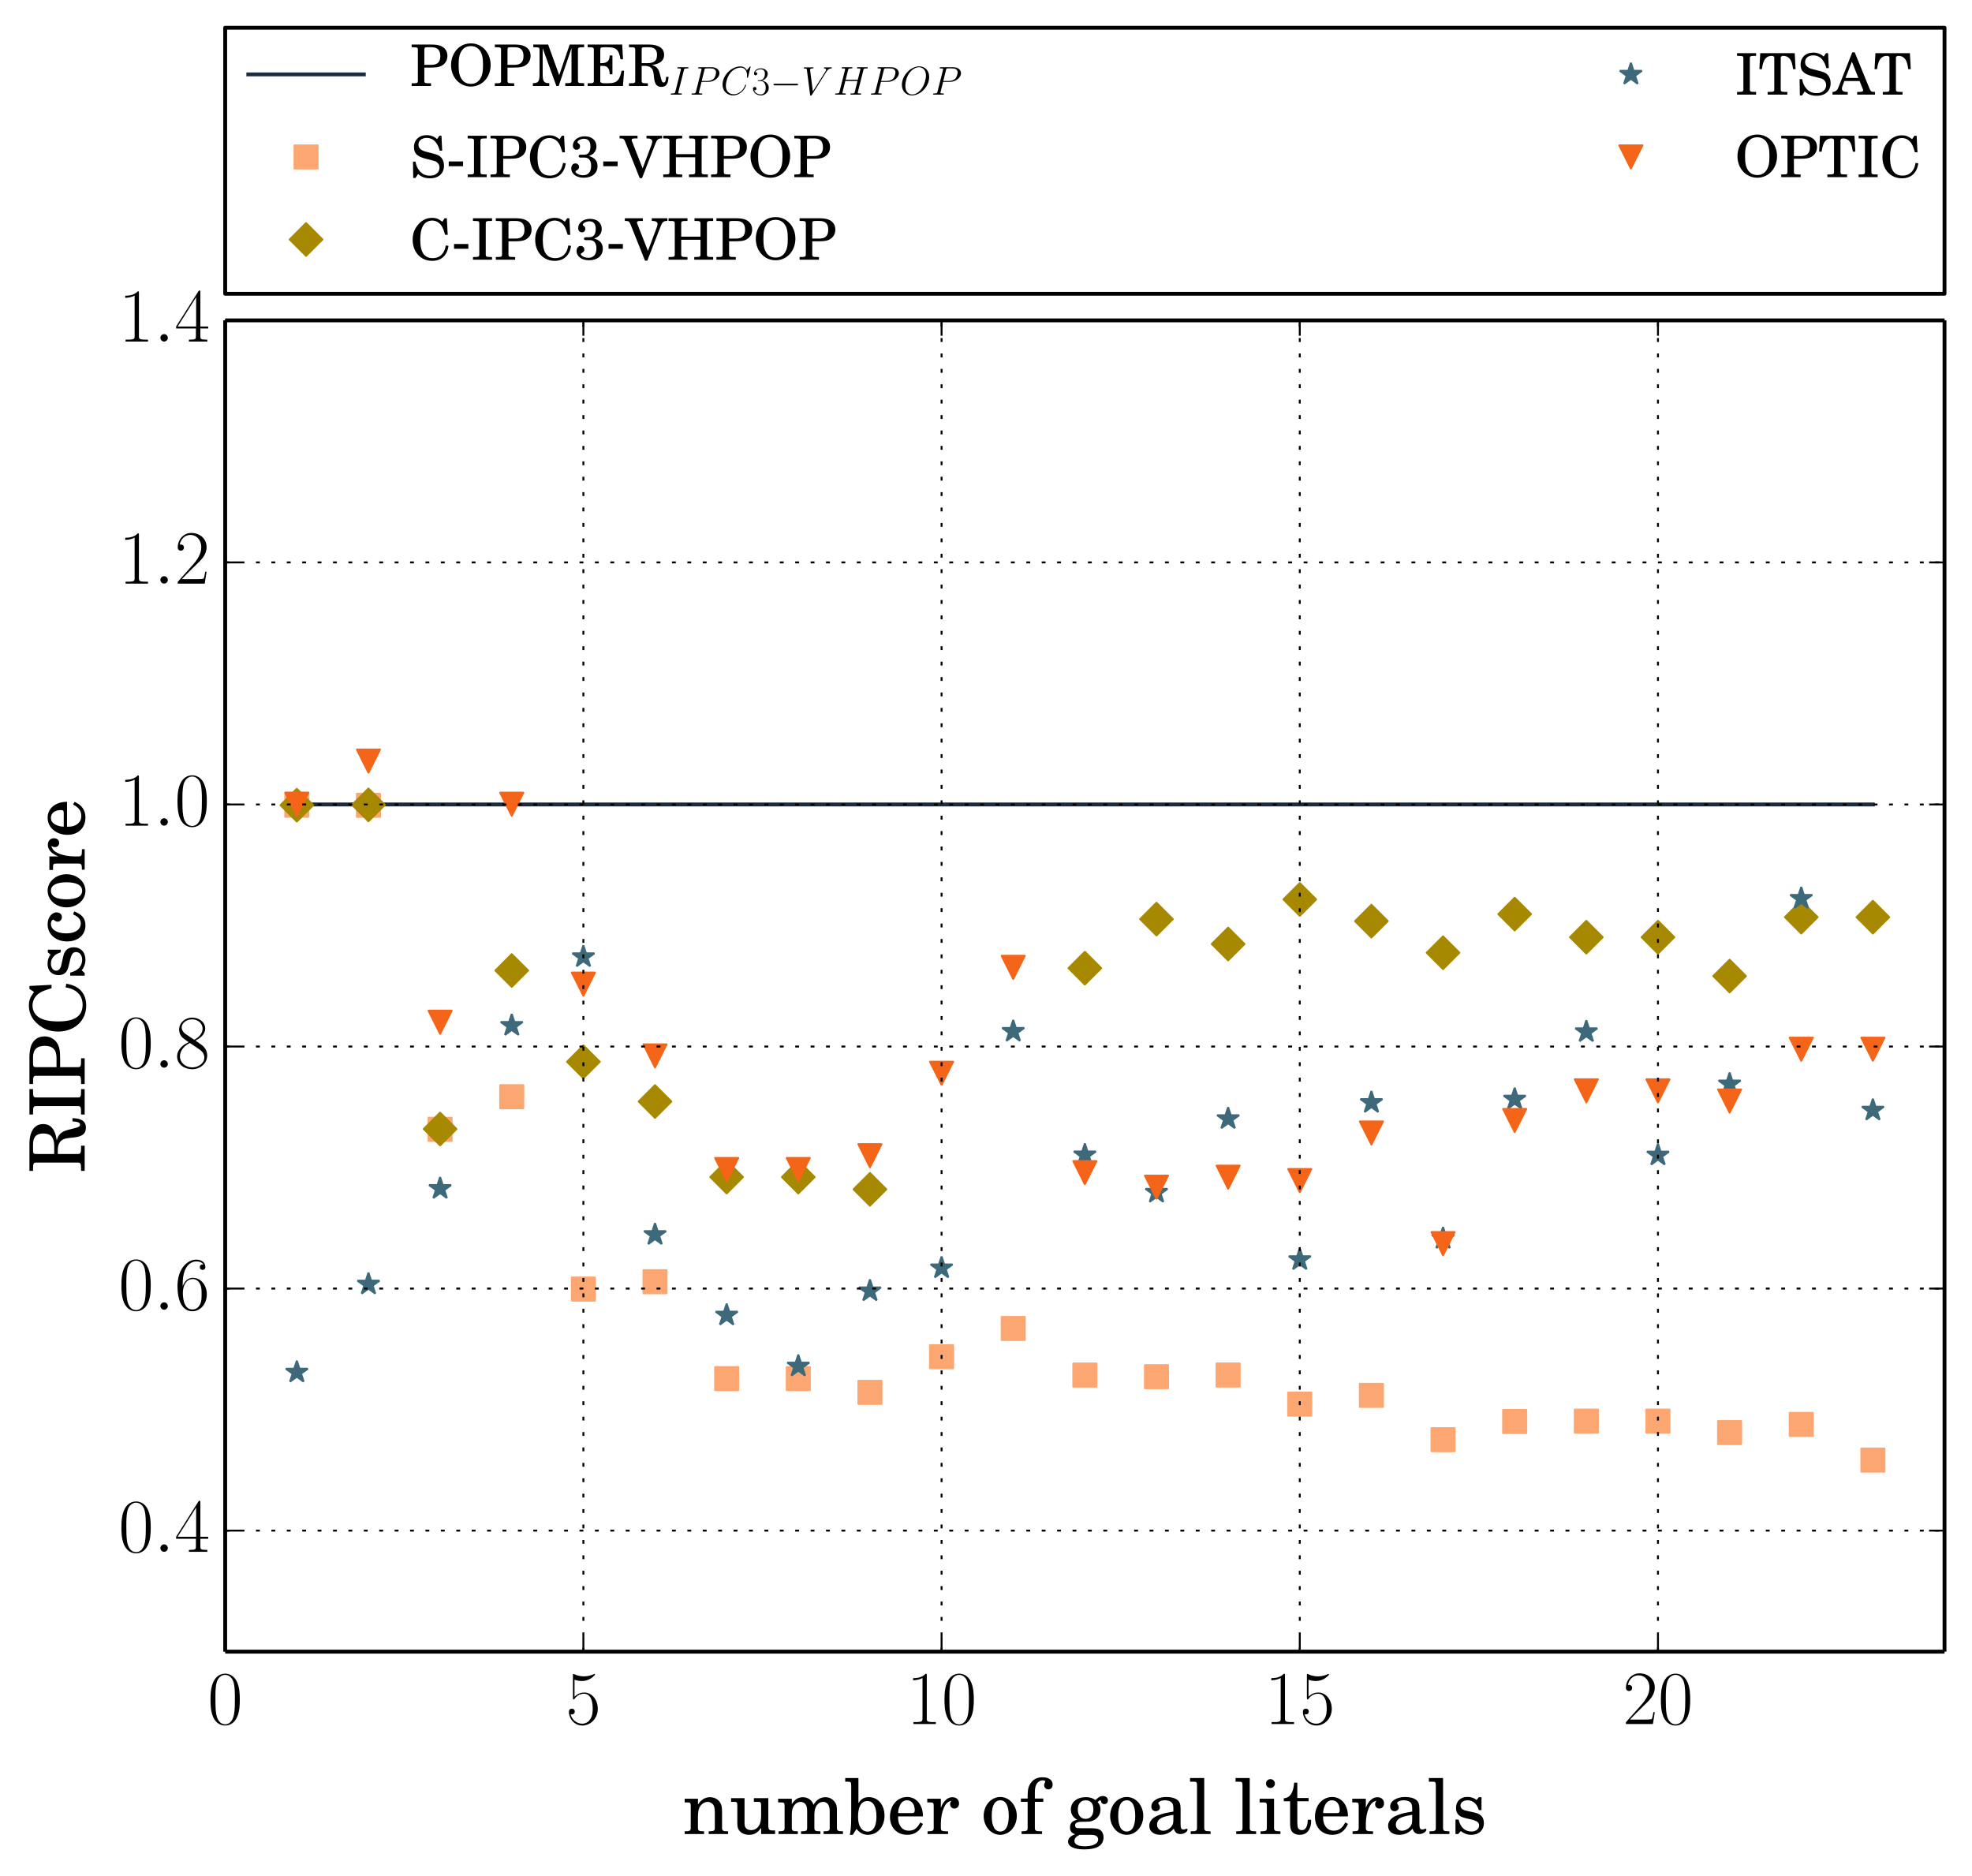 <?xml version="1.0" encoding="utf-8" standalone="no"?>
<!DOCTYPE svg PUBLIC "-//W3C//DTD SVG 1.1//EN"
  "http://www.w3.org/Graphics/SVG/1.1/DTD/svg11.dtd">
<!-- Created with matplotlib (http://matplotlib.org/) -->
<svg height="487pt" version="1.1" viewBox="0 0 512 487" width="512pt" xmlns="http://www.w3.org/2000/svg" xmlns:xlink="http://www.w3.org/1999/xlink">
 <defs>
  <style type="text/css">
*{stroke-linecap:butt;stroke-linejoin:round;}
  </style>
 </defs>
 <g id="figure_1">
  <g id="patch_1">
   <path d="
M0 487.109
L512.066 487.109
L512.066 0
L0 0
z
" style="fill:#ffffff;"/>
  </g>
  <g id="axes_1">
   <g id="patch_2">
    <path d="
M58.466 428.769
L504.866 428.769
L504.866 83.169
L58.466 83.169
z
" style="fill:#ffffff;"/>
   </g>
   <g id="line2d_1">
    <path clip-path="url(#pac3c99066d)" d="
M77.066 208.842
L95.666 208.842
L114.266 208.842
L132.866 208.842
L151.466 208.842
L170.066 208.842
L188.666 208.842
L207.266 208.842
L225.866 208.842
L244.466 208.842
L263.066 208.842
L281.666 208.842
L300.266 208.842
L318.866 208.842
L337.466 208.842
L356.066 208.842
L374.666 208.842
L393.266 208.842
L411.866 208.842
L430.466 208.842
L449.066 208.842
L467.666 208.842
L486.266 208.842" style="fill:none;stroke:#1b2c3f;stroke-linecap:square;"/>
   </g>
   <g id="line2d_2">
    <defs>
     <path d="
M-3 3
L3 3
L3 -3
L-3 -3
z
" id="m407e84a64d" style="stroke:#fca771;stroke-linejoin:miter;stroke-width:0.5;"/>
    </defs>
    <g clip-path="url(#pac3c99066d)">
     <use style="fill:#fca771;stroke:#fca771;stroke-linejoin:miter;stroke-width:0.5;" x="77.066" xlink:href="#m407e84a64d" y="209.026"/>
     <use style="fill:#fca771;stroke:#fca771;stroke-linejoin:miter;stroke-width:0.5;" x="95.666" xlink:href="#m407e84a64d" y="209.058"/>
     <use style="fill:#fca771;stroke:#fca771;stroke-linejoin:miter;stroke-width:0.5;" x="114.266" xlink:href="#m407e84a64d" y="293.175"/>
     <use style="fill:#fca771;stroke:#fca771;stroke-linejoin:miter;stroke-width:0.5;" x="132.866" xlink:href="#m407e84a64d" y="284.707"/>
     <use style="fill:#fca771;stroke:#fca771;stroke-linejoin:miter;stroke-width:0.5;" x="151.466" xlink:href="#m407e84a64d" y="334.64"/>
     <use style="fill:#fca771;stroke:#fca771;stroke-linejoin:miter;stroke-width:0.5;" x="170.066" xlink:href="#m407e84a64d" y="332.736"/>
     <use style="fill:#fca771;stroke:#fca771;stroke-linejoin:miter;stroke-width:0.5;" x="188.666" xlink:href="#m407e84a64d" y="357.891"/>
     <use style="fill:#fca771;stroke:#fca771;stroke-linejoin:miter;stroke-width:0.5;" x="207.266" xlink:href="#m407e84a64d" y="357.891"/>
     <use style="fill:#fca771;stroke:#fca771;stroke-linejoin:miter;stroke-width:0.5;" x="225.866" xlink:href="#m407e84a64d" y="361.458"/>
     <use style="fill:#fca771;stroke:#fca771;stroke-linejoin:miter;stroke-width:0.5;" x="244.466" xlink:href="#m407e84a64d" y="352.218"/>
     <use style="fill:#fca771;stroke:#fca771;stroke-linejoin:miter;stroke-width:0.5;" x="263.066" xlink:href="#m407e84a64d" y="344.868"/>
     <use style="fill:#fca771;stroke:#fca771;stroke-linejoin:miter;stroke-width:0.5;" x="281.666" xlink:href="#m407e84a64d" y="356.963"/>
     <use style="fill:#fca771;stroke:#fca771;stroke-linejoin:miter;stroke-width:0.5;" x="300.266" xlink:href="#m407e84a64d" y="357.393"/>
     <use style="fill:#fca771;stroke:#fca771;stroke-linejoin:miter;stroke-width:0.5;" x="318.866" xlink:href="#m407e84a64d" y="356.948"/>
     <use style="fill:#fca771;stroke:#fca771;stroke-linejoin:miter;stroke-width:0.5;" x="337.466" xlink:href="#m407e84a64d" y="364.5"/>
     <use style="fill:#fca771;stroke:#fca771;stroke-linejoin:miter;stroke-width:0.5;" x="356.066" xlink:href="#m407e84a64d" y="362.242"/>
     <use style="fill:#fca771;stroke:#fca771;stroke-linejoin:miter;stroke-width:0.5;" x="374.666" xlink:href="#m407e84a64d" y="373.746"/>
     <use style="fill:#fca771;stroke:#fca771;stroke-linejoin:miter;stroke-width:0.5;" x="393.266" xlink:href="#m407e84a64d" y="369.027"/>
     <use style="fill:#fca771;stroke:#fca771;stroke-linejoin:miter;stroke-width:0.5;" x="411.866" xlink:href="#m407e84a64d" y="368.933"/>
     <use style="fill:#fca771;stroke:#fca771;stroke-linejoin:miter;stroke-width:0.5;" x="430.466" xlink:href="#m407e84a64d" y="368.933"/>
     <use style="fill:#fca771;stroke:#fca771;stroke-linejoin:miter;stroke-width:0.5;" x="449.066" xlink:href="#m407e84a64d" y="371.897"/>
     <use style="fill:#fca771;stroke:#fca771;stroke-linejoin:miter;stroke-width:0.5;" x="467.666" xlink:href="#m407e84a64d" y="369.789"/>
     <use style="fill:#fca771;stroke:#fca771;stroke-linejoin:miter;stroke-width:0.5;" x="486.266" xlink:href="#m407e84a64d" y="379.045"/>
    </g>
   </g>
   <g id="line2d_3">
    <defs>
     <path d="
M-3.33067e-16 4.243
L4.243 0
L5.55112e-16 -4.243
L-4.243 -8.88178e-16
z
" id="mfd803ce698" style="stroke:#a68900;stroke-linejoin:miter;stroke-width:0.5;"/>
    </defs>
    <g clip-path="url(#pac3c99066d)">
     <use style="fill:#a68900;stroke:#a68900;stroke-linejoin:miter;stroke-width:0.5;" x="77.066" xlink:href="#mfd803ce698" y="209.026"/>
     <use style="fill:#a68900;stroke:#a68900;stroke-linejoin:miter;stroke-width:0.5;" x="95.666" xlink:href="#mfd803ce698" y="208.95"/>
     <use style="fill:#a68900;stroke:#a68900;stroke-linejoin:miter;stroke-width:0.5;" x="114.266" xlink:href="#mfd803ce698" y="293.093"/>
     <use style="fill:#a68900;stroke:#a68900;stroke-linejoin:miter;stroke-width:0.5;" x="132.866" xlink:href="#mfd803ce698" y="251.946"/>
     <use style="fill:#a68900;stroke:#a68900;stroke-linejoin:miter;stroke-width:0.5;" x="151.466" xlink:href="#mfd803ce698" y="275.639"/>
     <use style="fill:#a68900;stroke:#a68900;stroke-linejoin:miter;stroke-width:0.5;" x="170.066" xlink:href="#mfd803ce698" y="285.958"/>
     <use style="fill:#a68900;stroke:#a68900;stroke-linejoin:miter;stroke-width:0.5;" x="188.666" xlink:href="#mfd803ce698" y="305.575"/>
     <use style="fill:#a68900;stroke:#a68900;stroke-linejoin:miter;stroke-width:0.5;" x="207.266" xlink:href="#mfd803ce698" y="305.575"/>
     <use style="fill:#a68900;stroke:#a68900;stroke-linejoin:miter;stroke-width:0.5;" x="225.866" xlink:href="#mfd803ce698" y="308.753"/>
     <use style="fill:#a68900;stroke:#a68900;stroke-linejoin:miter;stroke-width:0.5;" x="244.466" xlink:href="#mfd803ce698" y="523.023"/>
     <use style="fill:#a68900;stroke:#a68900;stroke-linejoin:miter;stroke-width:0.5;" x="263.066" xlink:href="#mfd803ce698" y="523.023"/>
     <use style="fill:#a68900;stroke:#a68900;stroke-linejoin:miter;stroke-width:0.5;" x="281.666" xlink:href="#mfd803ce698" y="251.337"/>
     <use style="fill:#a68900;stroke:#a68900;stroke-linejoin:miter;stroke-width:0.5;" x="300.266" xlink:href="#mfd803ce698" y="238.604"/>
     <use style="fill:#a68900;stroke:#a68900;stroke-linejoin:miter;stroke-width:0.5;" x="318.866" xlink:href="#mfd803ce698" y="245.065"/>
     <use style="fill:#a68900;stroke:#a68900;stroke-linejoin:miter;stroke-width:0.5;" x="337.466" xlink:href="#mfd803ce698" y="233.495"/>
     <use style="fill:#a68900;stroke:#a68900;stroke-linejoin:miter;stroke-width:0.5;" x="356.066" xlink:href="#mfd803ce698" y="239.132"/>
     <use style="fill:#a68900;stroke:#a68900;stroke-linejoin:miter;stroke-width:0.5;" x="374.666" xlink:href="#mfd803ce698" y="247.333"/>
     <use style="fill:#a68900;stroke:#a68900;stroke-linejoin:miter;stroke-width:0.5;" x="393.266" xlink:href="#mfd803ce698" y="237.306"/>
     <use style="fill:#a68900;stroke:#a68900;stroke-linejoin:miter;stroke-width:0.5;" x="411.866" xlink:href="#mfd803ce698" y="243.3"/>
     <use style="fill:#a68900;stroke:#a68900;stroke-linejoin:miter;stroke-width:0.5;" x="430.466" xlink:href="#mfd803ce698" y="243.3"/>
     <use style="fill:#a68900;stroke:#a68900;stroke-linejoin:miter;stroke-width:0.5;" x="449.066" xlink:href="#mfd803ce698" y="253.388"/>
     <use style="fill:#a68900;stroke:#a68900;stroke-linejoin:miter;stroke-width:0.5;" x="467.666" xlink:href="#mfd803ce698" y="238.095"/>
     <use style="fill:#a68900;stroke:#a68900;stroke-linejoin:miter;stroke-width:0.5;" x="486.266" xlink:href="#mfd803ce698" y="238.095"/>
    </g>
   </g>
   <g id="line2d_4">
    <defs>
     <path d="
M1.83697e-16 -3
L-0.674 -0.927
L-2.853 -0.927
L-1.09 0.354
L-1.763 2.427
L-2.10498e-16 1.146
L1.763 2.427
L1.09 0.354
L2.853 -0.927
L0.674 -0.927
z
" id="me1112fc4ec" style="stroke:#3d697a;stroke-linejoin:bevel;stroke-width:0.5;"/>
    </defs>
    <g clip-path="url(#pac3c99066d)">
     <use style="fill:#3d697a;stroke:#3d697a;stroke-linejoin:bevel;stroke-width:0.5;" x="77.066" xlink:href="#me1112fc4ec" y="356.248"/>
     <use style="fill:#3d697a;stroke:#3d697a;stroke-linejoin:bevel;stroke-width:0.5;" x="95.666" xlink:href="#me1112fc4ec" y="333.39"/>
     <use style="fill:#3d697a;stroke:#3d697a;stroke-linejoin:bevel;stroke-width:0.5;" x="114.266" xlink:href="#me1112fc4ec" y="308.574"/>
     <use style="fill:#3d697a;stroke:#3d697a;stroke-linejoin:bevel;stroke-width:0.5;" x="132.866" xlink:href="#me1112fc4ec" y="266.238"/>
     <use style="fill:#3d697a;stroke:#3d697a;stroke-linejoin:bevel;stroke-width:0.5;" x="151.466" xlink:href="#me1112fc4ec" y="248.411"/>
     <use style="fill:#3d697a;stroke:#3d697a;stroke-linejoin:bevel;stroke-width:0.5;" x="170.066" xlink:href="#me1112fc4ec" y="320.528"/>
     <use style="fill:#3d697a;stroke:#3d697a;stroke-linejoin:bevel;stroke-width:0.5;" x="188.666" xlink:href="#me1112fc4ec" y="341.44"/>
     <use style="fill:#3d697a;stroke:#3d697a;stroke-linejoin:bevel;stroke-width:0.5;" x="207.266" xlink:href="#me1112fc4ec" y="354.669"/>
     <use style="fill:#3d697a;stroke:#3d697a;stroke-linejoin:bevel;stroke-width:0.5;" x="225.866" xlink:href="#me1112fc4ec" y="335.152"/>
     <use style="fill:#3d697a;stroke:#3d697a;stroke-linejoin:bevel;stroke-width:0.5;" x="244.466" xlink:href="#me1112fc4ec" y="329.189"/>
     <use style="fill:#3d697a;stroke:#3d697a;stroke-linejoin:bevel;stroke-width:0.5;" x="263.066" xlink:href="#me1112fc4ec" y="267.785"/>
     <use style="fill:#3d697a;stroke:#3d697a;stroke-linejoin:bevel;stroke-width:0.5;" x="281.666" xlink:href="#me1112fc4ec" y="299.853"/>
     <use style="fill:#3d697a;stroke:#3d697a;stroke-linejoin:bevel;stroke-width:0.5;" x="300.266" xlink:href="#me1112fc4ec" y="309.558"/>
     <use style="fill:#3d697a;stroke:#3d697a;stroke-linejoin:bevel;stroke-width:0.5;" x="318.866" xlink:href="#me1112fc4ec" y="290.445"/>
     <use style="fill:#3d697a;stroke:#3d697a;stroke-linejoin:bevel;stroke-width:0.5;" x="337.466" xlink:href="#me1112fc4ec" y="327.05"/>
     <use style="fill:#3d697a;stroke:#3d697a;stroke-linejoin:bevel;stroke-width:0.5;" x="356.066" xlink:href="#me1112fc4ec" y="286.254"/>
     <use style="fill:#3d697a;stroke:#3d697a;stroke-linejoin:bevel;stroke-width:0.5;" x="374.666" xlink:href="#me1112fc4ec" y="321.553"/>
     <use style="fill:#3d697a;stroke:#3d697a;stroke-linejoin:bevel;stroke-width:0.5;" x="393.266" xlink:href="#me1112fc4ec" y="285.375"/>
     <use style="fill:#3d697a;stroke:#3d697a;stroke-linejoin:bevel;stroke-width:0.5;" x="411.866" xlink:href="#me1112fc4ec" y="267.877"/>
     <use style="fill:#3d697a;stroke:#3d697a;stroke-linejoin:bevel;stroke-width:0.5;" x="430.466" xlink:href="#me1112fc4ec" y="299.893"/>
     <use style="fill:#3d697a;stroke:#3d697a;stroke-linejoin:bevel;stroke-width:0.5;" x="449.066" xlink:href="#me1112fc4ec" y="281.443"/>
     <use style="fill:#3d697a;stroke:#3d697a;stroke-linejoin:bevel;stroke-width:0.5;" x="467.666" xlink:href="#me1112fc4ec" y="233.256"/>
     <use style="fill:#3d697a;stroke:#3d697a;stroke-linejoin:bevel;stroke-width:0.5;" x="486.266" xlink:href="#me1112fc4ec" y="288.239"/>
    </g>
   </g>
   <g id="line2d_5">
    <defs>
     <path d="
M-3.67394e-16 3
L3 -3
L-3 -3
z
" id="m61c05b119f" style="stroke:#f4651a;stroke-linejoin:miter;stroke-width:0.5;"/>
    </defs>
    <g clip-path="url(#pac3c99066d)">
     <use style="fill:#f4651a;stroke:#f4651a;stroke-linejoin:miter;stroke-width:0.5;" x="77.066" xlink:href="#m61c05b119f" y="208.758"/>
     <use style="fill:#f4651a;stroke:#f4651a;stroke-linejoin:miter;stroke-width:0.5;" x="95.666" xlink:href="#m61c05b119f" y="197.576"/>
     <use style="fill:#f4651a;stroke:#f4651a;stroke-linejoin:miter;stroke-width:0.5;" x="114.266" xlink:href="#m61c05b119f" y="265.373"/>
     <use style="fill:#f4651a;stroke:#f4651a;stroke-linejoin:miter;stroke-width:0.5;" x="132.866" xlink:href="#m61c05b119f" y="208.774"/>
     <use style="fill:#f4651a;stroke:#f4651a;stroke-linejoin:miter;stroke-width:0.5;" x="151.466" xlink:href="#m61c05b119f" y="255.488"/>
     <use style="fill:#f4651a;stroke:#f4651a;stroke-linejoin:miter;stroke-width:0.5;" x="170.066" xlink:href="#m61c05b119f" y="274.113"/>
     <use style="fill:#f4651a;stroke:#f4651a;stroke-linejoin:miter;stroke-width:0.5;" x="188.666" xlink:href="#m61c05b119f" y="303.607"/>
     <use style="fill:#f4651a;stroke:#f4651a;stroke-linejoin:miter;stroke-width:0.5;" x="207.266" xlink:href="#m61c05b119f" y="303.607"/>
     <use style="fill:#f4651a;stroke:#f4651a;stroke-linejoin:miter;stroke-width:0.5;" x="225.866" xlink:href="#m61c05b119f" y="300.025"/>
     <use style="fill:#f4651a;stroke:#f4651a;stroke-linejoin:miter;stroke-width:0.5;" x="244.466" xlink:href="#m61c05b119f" y="278.621"/>
     <use style="fill:#f4651a;stroke:#f4651a;stroke-linejoin:miter;stroke-width:0.5;" x="263.066" xlink:href="#m61c05b119f" y="251.131"/>
     <use style="fill:#f4651a;stroke:#f4651a;stroke-linejoin:miter;stroke-width:0.5;" x="281.666" xlink:href="#m61c05b119f" y="304.428"/>
     <use style="fill:#f4651a;stroke:#f4651a;stroke-linejoin:miter;stroke-width:0.5;" x="300.266" xlink:href="#m61c05b119f" y="308.193"/>
     <use style="fill:#f4651a;stroke:#f4651a;stroke-linejoin:miter;stroke-width:0.5;" x="318.866" xlink:href="#m61c05b119f" y="305.599"/>
     <use style="fill:#f4651a;stroke:#f4651a;stroke-linejoin:miter;stroke-width:0.5;" x="337.466" xlink:href="#m61c05b119f" y="306.473"/>
     <use style="fill:#f4651a;stroke:#f4651a;stroke-linejoin:miter;stroke-width:0.5;" x="356.066" xlink:href="#m61c05b119f" y="294.127"/>
     <use style="fill:#f4651a;stroke:#f4651a;stroke-linejoin:miter;stroke-width:0.5;" x="374.666" xlink:href="#m61c05b119f" y="322.854"/>
     <use style="fill:#f4651a;stroke:#f4651a;stroke-linejoin:miter;stroke-width:0.5;" x="393.266" xlink:href="#m61c05b119f" y="290.884"/>
     <use style="fill:#f4651a;stroke:#f4651a;stroke-linejoin:miter;stroke-width:0.5;" x="411.866" xlink:href="#m61c05b119f" y="283.19"/>
     <use style="fill:#f4651a;stroke:#f4651a;stroke-linejoin:miter;stroke-width:0.5;" x="430.466" xlink:href="#m61c05b119f" y="283.19"/>
     <use style="fill:#f4651a;stroke:#f4651a;stroke-linejoin:miter;stroke-width:0.5;" x="449.066" xlink:href="#m61c05b119f" y="285.837"/>
     <use style="fill:#f4651a;stroke:#f4651a;stroke-linejoin:miter;stroke-width:0.5;" x="467.666" xlink:href="#m61c05b119f" y="272.384"/>
     <use style="fill:#f4651a;stroke:#f4651a;stroke-linejoin:miter;stroke-width:0.5;" x="486.266" xlink:href="#m61c05b119f" y="272.384"/>
    </g>
   </g>
   <g id="matplotlib.axis_1">
    <g id="xtick_1">
     <g id="line2d_6">
      <path clip-path="url(#pac3c99066d)" d="
M58.466 428.769
L58.466 83.169" style="fill:none;stroke:#000000;stroke-dasharray:1,3;stroke-dashoffset:0.0;stroke-width:0.5;"/>
     </g>
     <g id="line2d_7">
      <defs>
       <path d="
M0 0
L0 -4" id="m93b0483c22" style="stroke:#000000;stroke-width:0.5;"/>
      </defs>
      <g>
       <use style="stroke:#000000;stroke-width:0.5;" x="58.466" xlink:href="#m93b0483c22" y="428.769"/>
      </g>
     </g>
     <g id="line2d_8">
      <defs>
       <path d="
M0 0
L0 4" id="m741efc42ff" style="stroke:#000000;stroke-width:0.5;"/>
      </defs>
      <g>
       <use style="stroke:#000000;stroke-width:0.5;" x="58.466" xlink:href="#m741efc42ff" y="83.169"/>
      </g>
     </g>
     <g id="text_1">
      <!-- $0$ -->
      <defs>
       <path d="
M42 31.641
C42 37.75 41.906 48.125 37.703 56.109
C34 63.109 28.094 65.594 22.906 65.594
C18.094 65.594 12 63.406 8.203 56.203
C4.203 48.719 3.797 39.438 3.797 31.641
C3.797 25.953 3.906 17.281 7 9.672
C11.297 -0.609 19 -2 22.906 -2
C27.5 -2 34.5 -0.109 38.594 9.375
C41.594 16.281 42 24.359 42 31.641
M22.906 -0.406
C16.5 -0.406 12.703 5.078 11.297 12.688
C10.203 18.562 10.203 27.156 10.203 32.75
C10.203 40.438 10.203 46.828 11.5 52.922
C13.406 61.391 19 64 22.906 64
C27 64 32.297 61.297 34.203 53.125
C35.5 47.438 35.594 40.734 35.594 32.75
C35.594 26.25 35.594 18.266 34.406 12.375
C32.297 1.484 26.406 -0.406 22.906 -0.406" id="CMR17-48"/>
      </defs>
      <g transform="translate(53.897 447.553)scale(0.2 -0.2)">
       <use transform="scale(0.996)" xlink:href="#CMR17-48"/>
      </g>
     </g>
    </g>
    <g id="xtick_2">
     <g id="line2d_9">
      <path clip-path="url(#pac3c99066d)" d="
M151.466 428.769
L151.466 83.169" style="fill:none;stroke:#000000;stroke-dasharray:1,3;stroke-dashoffset:0.0;stroke-width:0.5;"/>
     </g>
     <g id="line2d_10">
      <g>
       <use style="stroke:#000000;stroke-width:0.5;" x="151.466" xlink:href="#m93b0483c22" y="428.769"/>
      </g>
     </g>
     <g id="line2d_11">
      <g>
       <use style="stroke:#000000;stroke-width:0.5;" x="151.466" xlink:href="#m741efc42ff" y="83.169"/>
      </g>
     </g>
     <g id="text_2">
      <!-- $5$ -->
      <defs>
       <path d="
M11.406 57.688
C12.406 57.281 16.5 56 20.703 56
C30 56 35.094 61.016 38 63.922
C38 64.734 38 65.25 37.406 65.25
C37.297 65.25 37.094 65.25 36.297 64.828
C32.797 63.312 28.703 62.078 23.703 62.078
C20.703 62.078 16.203 62.5 11.297 64.734
C10.203 65.25 10 65.25 9.906 65.25
C9.406 65.25 9.297 65.141 9.297 63.156
L9.297 34.281
C9.297 32.5 9.297 32 10.297 32
C10.797 32 11 32.203 11.5 32.906
C14.703 37.484 19.094 39.406 24.094 39.406
C27.594 39.406 35.094 37.219 35.094 20.141
C35.094 16.953 35.094 11.172 32.094 6.578
C29.594 2.484 25.703 0.391 21.406 0.391
C14.797 0.391 8.094 5 6.297 12.719
C6.703 12.609 7.5 12.422 7.906 12.422
C9.203 12.422 11.703 13.125 11.703 16.219
C11.703 18.906 9.797 20 7.906 20
C5.594 20 4.094 18.594 4.094 15.797
C4.094 7.094 11 -2 21.594 -2
C31.906 -2 41.703 6.875 41.703 19.75
C41.703 31.719 33.906 41 24.203 41
C19.094 41 14.797 39.094 11.406 35.453
z
" id="CMR17-53"/>
      </defs>
      <g transform="translate(146.897 447.553)scale(0.2 -0.2)">
       <use transform="scale(0.996)" xlink:href="#CMR17-53"/>
      </g>
     </g>
    </g>
    <g id="xtick_3">
     <g id="line2d_12">
      <path clip-path="url(#pac3c99066d)" d="
M244.466 428.769
L244.466 83.169" style="fill:none;stroke:#000000;stroke-dasharray:1,3;stroke-dashoffset:0.0;stroke-width:0.5;"/>
     </g>
     <g id="line2d_13">
      <g>
       <use style="stroke:#000000;stroke-width:0.5;" x="244.466" xlink:href="#m93b0483c22" y="428.769"/>
      </g>
     </g>
     <g id="line2d_14">
      <g>
       <use style="stroke:#000000;stroke-width:0.5;" x="244.466" xlink:href="#m741efc42ff" y="83.169"/>
      </g>
     </g>
     <g id="text_3">
      <!-- $10$ -->
      <defs>
       <path d="
M26.594 63.312
C26.594 65.406 26.5 65.5 25.094 65.5
C21.203 61.188 15.297 59.797 9.703 59.797
C9.406 59.797 8.906 59.797 8.797 59.609
C8.703 59.391 8.703 59.172 8.703 57
C11.797 57 17 57.594 21 59.984
L21 7.203
C21 3.688 20.797 2.5 12.203 2.5
L9.203 2.5
L9.203 0
C14 0 19 0 23.797 0
C28.594 0 33.594 0 38.406 0
L38.406 2.5
L35.406 2.5
C26.797 2.5 26.594 3.594 26.594 7.156
z
" id="CMR17-49"/>
      </defs>
      <g transform="translate(235.328 447.553)scale(0.2 -0.2)">
       <use transform="scale(0.996)" xlink:href="#CMR17-49"/>
       <use transform="translate(45.69 0.0)scale(0.996)" xlink:href="#CMR17-48"/>
      </g>
     </g>
    </g>
    <g id="xtick_4">
     <g id="line2d_15">
      <path clip-path="url(#pac3c99066d)" d="
M337.466 428.769
L337.466 83.169" style="fill:none;stroke:#000000;stroke-dasharray:1,3;stroke-dashoffset:0.0;stroke-width:0.5;"/>
     </g>
     <g id="line2d_16">
      <g>
       <use style="stroke:#000000;stroke-width:0.5;" x="337.466" xlink:href="#m93b0483c22" y="428.769"/>
      </g>
     </g>
     <g id="line2d_17">
      <g>
       <use style="stroke:#000000;stroke-width:0.5;" x="337.466" xlink:href="#m741efc42ff" y="83.169"/>
      </g>
     </g>
     <g id="text_4">
      <!-- $15$ -->
      <g transform="translate(328.328 447.553)scale(0.2 -0.2)">
       <use transform="scale(0.996)" xlink:href="#CMR17-49"/>
       <use transform="translate(45.69 0.0)scale(0.996)" xlink:href="#CMR17-53"/>
      </g>
     </g>
    </g>
    <g id="xtick_5">
     <g id="line2d_18">
      <path clip-path="url(#pac3c99066d)" d="
M430.466 428.769
L430.466 83.169" style="fill:none;stroke:#000000;stroke-dasharray:1,3;stroke-dashoffset:0.0;stroke-width:0.5;"/>
     </g>
     <g id="line2d_19">
      <g>
       <use style="stroke:#000000;stroke-width:0.5;" x="430.466" xlink:href="#m93b0483c22" y="428.769"/>
      </g>
     </g>
     <g id="line2d_20">
      <g>
       <use style="stroke:#000000;stroke-width:0.5;" x="430.466" xlink:href="#m741efc42ff" y="83.169"/>
      </g>
     </g>
     <g id="text_5">
      <!-- $20$ -->
      <defs>
       <path d="
M41.703 15.453
L39.906 15.453
C38.906 8.375 38.094 7.172 37.703 6.562
C37.203 5.766 30 5.766 28.594 5.766
L9.406 5.766
C13 9.672 20 16.75 28.5 24.953
C34.594 30.734 41.703 37.531 41.703 47.422
C41.703 59.219 32.297 66 21.797 66
C10.797 66 4.094 56.312 4.094 47.344
C4.094 43.438 7 42.938 8.203 42.938
C9.203 42.938 12.203 43.547 12.203 47.031
C12.203 50.109 9.594 51 8.203 51
C7.594 51 7 50.906 6.594 50.703
C8.5 59.219 14.297 63.406 20.406 63.406
C29.094 63.406 34.797 56.516 34.797 47.422
C34.797 38.734 29.703 31.25 24 24.75
L4.094 2.281
L4.094 0
L39.297 0
z
" id="CMR17-50"/>
      </defs>
      <g transform="translate(421.328 447.553)scale(0.2 -0.2)">
       <use transform="scale(0.996)" xlink:href="#CMR17-50"/>
       <use transform="translate(45.69 0.0)scale(0.996)" xlink:href="#CMR17-48"/>
      </g>
     </g>
    </g>
    <g id="text_6">
     <!-- number of goal literals -->
     <defs>
      <path d="
M46.5 23
C46.594 37.812 38.094 48.281 25.906 48.281
C13.094 48.281 3.5 37.25 3.5 22.344
C3.5 8.438 12.594 -1 26.094 -1
C35.594 -1 42.406 3.688 46.5 13.188
L43 15.094
C38.906 7.391 34.703 4.391 28 4.391
C22.906 4.391 19.203 6.594 16.594 11
C14.797 14 14 17.5 14.094 23
z

M14.203 27.297
C14.203 30.344 14.594 32.5 15.594 35.25
C17.703 41.141 20.906 44 25.703 44
C31.797 44 35.797 38.781 35.797 30.922
C35.797 28.078 34.906 27.297 31.703 27.297
z
" id="Century_Schoolbook_L_Roman-101"/>
      <path d="
M41.203 0
L59.406 0
L59.406 4.703
L56.906 4.703
C51.406 4.703 50.594 5.594 50.594 11.953
L50.594 46.781
L31.797 46.781
L31.797 42
L36.906 42
C40.594 42 41.203 41.297 41.203 36.953
L41.203 24.562
C41.203 18.812 40.594 15.484 39.094 12.156
C37 7.719 33 5.094 28.094 5.094
C25 5.094 22.406 6.188 21.094 8.172
C19.797 10.047 19.594 11.047 19.594 16.5
L19.594 46.781
L2.094 46.781
L2.094 42
L5.906 42
C9.594 42 10.203 41.297 10.203 36.953
L10.203 15.219
C10.203 10.078 10.594 7.766 12.094 5.453
C14.797 1.312 19.594 -1 25.594 -1
C32.203 -1 36.797 1.719 41.203 8.125
z
" id="Century_Schoolbook_L_Roman-117"/>
      <path d="
M19.797 46
L2.094 46
L2.094 41.219
L6.203 41.219
C9.906 41.219 10.5 40.516 10.5 36.203
L10.5 12.297
L10.5 8.297
C10.5 4.297 9.406 3.594 2.906 3.594
L2.5 3.594
L2.5 0
L29.203 0
L29.203 3.594
L27.297 3.594
C20.906 3.594 19.797 4.297 19.797 8.297
L19.797 12.297
L19.797 13.297
C19.797 20.812 21.203 28.406 23.703 34.109
C26.094 39.703 29.5 42.812 33.703 43.312
C32.297 41.703 31.906 40.688 31.906 38.766
C31.906 35.547 34.203 33.234 37.406 33.234
C41 33.234 43.5 35.938 43.5 40.016
C43.5 44.812 40.094 48 34.797 48
C28.5 48 23 42.922 19.797 34.141
z
" id="Century_Schoolbook_L_Roman-114"/>
      <path d="
M20.094 46.297
L20.094 52.141
C20.094 57.266 20.406 60.656 21.203 62.719
C22.797 67.234 26.297 70 30.297 70
C32.406 70 33.703 69.391 33.703 68.266
C33.703 67.938 33.594 67.75 33.094 66.922
C32.5 65.906 32.203 64.766 32.203 63.641
C32.203 60.547 34.594 58.203 37.703 58.203
C41 58.203 43.297 60.734 43.297 64.406
C43.297 70.328 38.297 74 30.203 74
C23.297 74 18.297 71.531 14.703 66.438
C11.703 62.141 10.703 57.734 10.703 49.469
L10.703 46.297
L1.906 46.297
L1.906 42
L10.703 42
L10.703 12.234
L10.703 8.25
C10.703 4.297 9.594 3.594 3.203 3.594
L2.797 3.594
L2.797 0
L29.5 0
L29.5 3.594
L27.703 3.594
C21.203 3.594 20.094 4.297 20.094 8.25
L20.094 12.234
L20.094 42
L31.094 42
L31.094 46.297
z
" id="Century_Schoolbook_L_Roman-102"/>
      <path d="
M18 73
L0.797 73
L0.797 68.219
L4.297 68.219
C8 68.219 8.594 67.516 8.594 63.25
L8.594 24.625
C8.594 11.312 8.094 4.844 6.797 -1
L10.594 -1
L15.5 6.75
C19.594 1.453 24.297 -1 30.5 -1
C42.797 -1 52 9.594 52 23.828
C52 38.078 43.594 48.078 31.594 48.078
C25.5 48.078 21.797 46 18 40.328
z

M29.797 43
C37.297 43 41.5 35.766 41.5 22.797
C41.5 10.312 37.406 3.188 30.094 3.188
C22.203 3.188 17.5 10.406 17.5 22.594
C17.5 35.766 21.797 43 29.797 43" id="Century_Schoolbook_L_Roman-98"/>
      <path d="
M20 46
L2.703 46
L2.703 41.219
L6.297 41.219
C10 41.219 10.594 40.516 10.594 36.203
L10.594 12.297
L10.594 8.297
C10.594 4.297 9.5 3.594 3.094 3.594
L2.703 3.594
L2.703 0
L28 0
L28 3.594
L27.594 3.594
C21.094 3.594 20 4.297 20 8.281
L20 12.281
L20 22.656
C20 27.547 20.703 32.031 21.797 34.328
C23.906 38.828 28.406 41.922 32.703 41.922
C35.297 41.922 38.297 40.422 39.797 38.422
C41.297 36.328 42 33.234 42 28.438
L42 12.281
L42 8.281
C42 4.297 40.906 3.594 34.406 3.594
L34 3.594
L34 0
L59.297 0
L59.297 3.594
L58.906 3.594
C52.5 3.594 51.406 4.297 51.406 8.281
L51.406 12.281
L51.406 27.953
C51.406 35.125 51.094 36.922 49.297 40.328
C46.797 45.109 41.703 48 35.797 48
C29.406 48 24.406 45.047 20 38.516
z
" id="Century_Schoolbook_L_Roman-110"/>
      <path d="
M25.203 48.281
C13 48.281 3.406 37.453 3.406 23.547
C3.406 9.938 13 -1 25 -1
C37 -1 46.594 9.938 46.594 23.641
C46.594 37.25 37 48.281 25.203 48.281
M25.203 44
C32.203 44 36.094 36.734 36.094 23.641
C36.094 10.453 32.203 3.297 25 3.297
C17.797 3.297 13.906 10.453 13.906 23.547
C13.906 37.047 17.703 44 25.203 44" id="Century_Schoolbook_L_Roman-111"/>
      <path d="
M20.094 46
L2.297 46
L2.297 41.219
L6.406 41.219
C10.094 41.219 10.703 40.516 10.703 36.203
L10.703 12.297
L10.703 8.406
C10.703 4.297 9.594 3.594 3.203 3.594
L2.797 3.594
L2.797 0
L28 0
L28 3.594
L27.594 3.594
C21.203 3.594 20.094 4.297 20.094 8.391
L20.094 12.281
L20.094 26.453
C20.094 35.328 25 41.922 31.5 41.922
C34.094 41.922 36.906 40.516 38.094 38.625
C39.5 36.734 40.094 33.828 40.094 29.734
L40.094 12.281
L40.094 8.281
C40.094 4.297 39 3.594 32.5 3.594
L32.094 3.594
L32.094 0
L57.406 0
L57.406 3.594
L57 3.594
C50.594 3.594 49.5 4.297 49.5 8.281
L49.5 12.281
L49.5 25.547
C49.5 35.531 54 41.922 61 41.922
C64.297 41.922 67 40.016 68.297 36.922
C69.203 34.734 69.5 32.531 69.5 28.641
L69.5 12.281
L69.5 8.281
C69.5 4.297 68.406 3.594 61.906 3.594
L61.5 3.594
L61.5 0
L86.797 0
L86.797 3.594
L86.406 3.594
C80 3.594 78.906 4.297 78.906 8.391
L78.906 12.281
L78.906 30.641
C78.906 36.828 78.297 38.922 75.703 42.312
C72.797 46.016 68.703 48 63.906 48
C57.406 48 52.594 44.938 48.297 38.109
C46.594 44.047 41.203 48 34.5 48
C28.5 48 24 45.141 20.094 38.922
z
" id="Century_Schoolbook_L_Roman-109"/>
      <path d="
M20.406 73
L1.906 73
L1.906 68.219
L6.797 68.219
C10.406 68.219 11 67.516 11 63.219
L11 12.281
L11 8.281
C11 4.297 9.906 3.594 3.5 3.594
L2.797 3.594
L2.797 0
L28.703 0
L28.703 3.594
L28 3.594
C21.5 3.594 20.406 4.297 20.406 8.25
L20.406 12.219
z
" id="Century_Schoolbook_L_Roman-108"/>
      <path d="
M45.203 32.578
C45.203 38.797 44.094 41.969 41.203 44.344
C37.906 46.906 33 48.281 26.594 48.281
C15.406 48.281 7.094 43.047 7.094 35.922
C7.094 32.156 9.406 29.781 12.906 29.781
C16 29.781 18.297 31.859 18.297 34.812
C18.297 36.109 17.797 37.484 16.797 38.875
C16.203 39.547 16.094 39.844 16.094 40.156
C16.094 42.219 20.203 44 25 44
C28.094 44 31.594 43.016 33.203 41.531
C35.094 39.953 35.797 37.578 35.797 33.125
L35.797 29.281
C25.297 27.484 22.094 26.688 17.203 24.812
C8.594 21.609 4.406 16.938 4.406 10.656
C4.406 3.578 10.094 -1 18.906 -1
C25.797 -1 32 1.859 36.297 7.062
C37.906 1.984 40.406 0 45.094 0
C49.594 0 54.297 2.906 54.297 5.781
C54.297 6.469 53.797 6.969 53.297 6.969
C52.906 6.969 52.5 6.875 51.797 6.578
C50.203 6 49.797 5.891 49 5.891
C46.203 5.891 45.203 7.781 45.203 12.719
z

M35.797 20.469
C35.797 14.469 35.5 13.078 33.797 10.484
C31.297 6.781 26.703 4.297 22.406 4.297
C17.906 4.297 14.5 7.594 14.5 12.078
C14.5 16.266 16.594 19.266 21 21.359
C24.094 22.75 28 23.75 35.797 25.047
z
" id="Century_Schoolbook_L_Roman-97"/>
      <path d="
M19.594 7.594
C14.094 7.594 13.797 7.703 12.594 8.469
C11.906 8.906 11.406 10.109 11.406 11.297
C11.406 14.578 14.094 16 20.797 16
C30.297 16 31.797 16.203 35.094 17.688
C41.094 20.359 44.5 25.484 44.5 31.984
C44.5 35.922 43.594 38.391 40.797 41.641
C42.5 43.406 43.406 44 44.203 44
C44.703 44 45 43.688 45.203 42.625
C45.594 40.266 47.203 39 49.703 39
C52.203 39 54.203 41.094 54.203 43.781
C54.203 47.188 51.5 49.578 47.594 49.578
C44.406 49.578 42.594 48.562 38 44.297
C33.797 47.094 30.594 48.078 25.594 48.078
C13.703 48.078 5.906 41.625 5.906 31.812
C5.906 26.031 9.094 21.031 14.297 18.688
C7.594 17.156 4.797 14.094 4.797 8.469
C4.797 3.984 6.797 1.328 11.5 -0.297
C5.297 -2.484 2.297 -5.672 2.297 -9.75
C2.297 -16.312 10 -20 23.406 -20
C40.094 -20 48.5 -14.719 48.5 -4.25
C48.5 0.719 46.203 4.688 42.5 6.188
C39.906 7.188 36.703 7.594 29.797 7.594
z

M25.5 44
C31.797 44 35.297 39.672 35.297 32.094
C35.297 24.422 31.5 19.781 25.094 19.781
C18.906 19.781 15 24.422 15 31.797
C15 39.562 18.797 44 25.5 44
M24.594 -1
C32.906 -1 33.5 -1 35 -1.188
C39 -1.594 41.5 -3.781 41.5 -6.953
C41.5 -12.625 35 -15.906 23.797 -15.906
C15.406 -15.906 10.594 -13.422 10.594 -8.953
C10.594 -5.672 12.406 -3.469 17.203 -1
z
" id="Century_Schoolbook_L_Roman-103"/>
      <path d="
M39 48
L35.5 48
L32.594 44.406
C29 47.203 25.406 48.391 20.406 48.391
C11.594 48.391 5.797 42.625 5.797 33.953
C5.797 30.078 7.094 26.781 9.297 24.812
C11.594 22.703 13.906 21.719 19.906 20.312
L25.203 19.125
C33.094 17.234 35.906 15.234 35.906 11.266
C35.906 6.578 31.797 3.297 25.906 3.297
C17.5 3.297 11.5 8.766 9.094 18.875
L5.094 18.875
L5.094 0
L8.594 0
L12.094 3.906
C16.203 0.594 20.797 -1 25.797 -1
C35.594 -1 42.094 5.078 42.094 14.344
C42.094 18.719 40.703 22.094 37.906 24.391
C35.5 26.484 33.5 27.281 27.406 28.562
L22.406 29.672
C16.906 30.859 16.906 30.859 15.094 31.859
C12.906 32.859 11.594 34.938 11.594 37.141
C11.594 41.109 15.406 44 20.906 44
C24.703 44 27.797 42.703 30.594 40.016
C32.797 37.812 33.906 35.828 35.5 31.234
L39 31.234
z
" id="Century_Schoolbook_L_Roman-115"/>
      <path d="
M19.406 47
L19.406 67
L15.297 67
C14.297 53.875 9.906 47.188 1.797 46.594
L1.797 42.703
L10 42.703
L10 17.266
C10 10.281 10.203 7.781 11.203 5.484
C12.797 1.297 16.797 -1 22.594 -1
C26.5 -1 29.906 0.203 32.203 2.391
C35.5 5.594 37.406 10.875 37.406 16.375
C37.406 16.969 37.406 17.672 37.297 18.672
L33.094 18.672
C32.797 9.688 30.203 5.094 25.297 5.094
C23 5.094 21 6.281 20.297 7.984
C19.703 9.375 19.406 11.875 19.406 15.469
L19.406 42.703
L34.094 42.703
L34.094 47
z
" id="Century_Schoolbook_L_Roman-116"/>
      <path d="
M20.594 46
L1.797 46
L1.797 41.219
L6.906 41.219
C10.594 41.219 11.203 40.516 11.203 36.203
L11.203 12.297
L11.203 8.297
C11.203 4.297 10.094 3.594 3.703 3.594
L3 3.594
L3 0
L28.906 0
L28.906 3.594
L28.203 3.594
C21.703 3.594 20.594 4.281 20.594 8.219
L20.594 12.172
z

M15.906 71.578
C12.703 71.578 10.094 68.984 10.094 65.797
C10.094 62.703 12.703 60 15.797 60
C19.094 60 21.703 62.594 21.703 65.797
C21.703 68.984 19.094 71.578 15.906 71.578" id="Century_Schoolbook_L_Roman-105"/>
     </defs>
     <g transform="translate(177.229 476.123)scale(0.2 -0.2)">
      <use transform="scale(0.996)" xlink:href="#Century_Schoolbook_L_Roman-110"/>
      <use transform="translate(60.872 0.0)scale(0.996)" xlink:href="#Century_Schoolbook_L_Roman-117"/>
      <use transform="translate(121.743 0.0)scale(0.996)" xlink:href="#Century_Schoolbook_L_Roman-109"/>
      <use transform="translate(210.31 0.0)scale(0.996)" xlink:href="#Century_Schoolbook_L_Roman-98"/>
      <use transform="translate(265.702 0.0)scale(0.996)" xlink:href="#Century_Schoolbook_L_Roman-101"/>
      <use transform="translate(315.515 0.0)scale(0.996)" xlink:href="#Century_Schoolbook_L_Roman-114"/>
      <use transform="translate(387.444 0.0)scale(0.996)" xlink:href="#Century_Schoolbook_L_Roman-111"/>
      <use transform="translate(437.257 0.0)scale(0.996)" xlink:href="#Century_Schoolbook_L_Roman-102"/>
      <use transform="translate(498.127 0.0)scale(0.996)" xlink:href="#Century_Schoolbook_L_Roman-103"/>
      <use transform="translate(551.627 0.0)scale(0.996)" xlink:href="#Century_Schoolbook_L_Roman-111"/>
      <use transform="translate(601.44 0.0)scale(0.996)" xlink:href="#Century_Schoolbook_L_Roman-97"/>
      <use transform="translate(656.832 0.0)scale(0.996)" xlink:href="#Century_Schoolbook_L_Roman-108"/>
      <use transform="translate(715.908 0.0)scale(0.996)" xlink:href="#Century_Schoolbook_L_Roman-108"/>
      <use transform="translate(747.289 0.0)scale(0.996)" xlink:href="#Century_Schoolbook_L_Roman-105"/>
      <use transform="translate(778.671 0.0)scale(0.996)" xlink:href="#Century_Schoolbook_L_Roman-116"/>
      <use transform="translate(817.424 0.0)scale(0.996)" xlink:href="#Century_Schoolbook_L_Roman-101"/>
      <use transform="translate(867.238 0.0)scale(0.996)" xlink:href="#Century_Schoolbook_L_Roman-114"/>
      <use transform="translate(911.471 0.0)scale(0.996)" xlink:href="#Century_Schoolbook_L_Roman-97"/>
      <use transform="translate(966.863 0.0)scale(0.996)" xlink:href="#Century_Schoolbook_L_Roman-108"/>
      <use transform="translate(998.244 0.0)scale(0.996)" xlink:href="#Century_Schoolbook_L_Roman-115"/>
     </g>
    </g>
   </g>
   <g id="matplotlib.axis_2">
    <g id="ytick_1">
     <g id="line2d_21">
      <path clip-path="url(#pac3c99066d)" d="
M58.466 397.351
L504.866 397.351" style="fill:none;stroke:#000000;stroke-dasharray:1,3;stroke-dashoffset:0.0;stroke-width:0.5;"/>
     </g>
     <g id="line2d_22">
      <defs>
       <path d="
M0 0
L4 0" id="m728421d6d4" style="stroke:#000000;stroke-width:0.5;"/>
      </defs>
      <g>
       <use style="stroke:#000000;stroke-width:0.5;" x="58.466" xlink:href="#m728421d6d4" y="397.351"/>
      </g>
     </g>
     <g id="line2d_23">
      <defs>
       <path d="
M0 0
L-4 0" id="mcb0005524f" style="stroke:#000000;stroke-width:0.5;"/>
      </defs>
      <g>
       <use style="stroke:#000000;stroke-width:0.5;" x="504.866" xlink:href="#mcb0005524f" y="397.351"/>
      </g>
     </g>
     <g id="text_7">
      <!-- $0.4$ -->
      <defs>
       <path d="
M33.594 64.328
C33.594 66.406 33.5 66.5 31.703 66.5
L2 19.594
L2 17
L27.797 17
L27.797 7.141
C27.797 3.5 27.594 2.5 20.594 2.5
L18.703 2.5
L18.703 0
C21.906 0 27.297 0 30.703 0
C34.094 0 39.5 0 42.703 0
L42.703 2.5
L40.797 2.5
C33.797 2.5 33.594 3.5 33.594 7.141
L33.594 17
L43.797 17
L43.797 19.594
L33.594 19.594
z

M28.094 57.766
L28.094 19.594
L4 19.594
z
" id="CMR17-52"/>
       <path d="
M18.406 4.797
C18.406 7.688 16 9.672 13.594 9.672
C10.703 9.672 8.703 7.281 8.703 4.891
C8.703 2 11.094 0 13.5 0
C16.406 0 18.406 2.391 18.406 4.797" id="CMMI12-58"/>
      </defs>
      <g transform="translate(30.77 402.85)scale(0.2 -0.2)">
       <use transform="scale(0.996)" xlink:href="#CMR17-48"/>
       <use transform="translate(45.69 0.0)scale(0.996)" xlink:href="#CMMI12-58"/>
       <use transform="translate(72.788 0.0)scale(0.996)" xlink:href="#CMR17-52"/>
      </g>
     </g>
    </g>
    <g id="ytick_2">
     <g id="line2d_24">
      <path clip-path="url(#pac3c99066d)" d="
M58.466 334.514
L504.866 334.514" style="fill:none;stroke:#000000;stroke-dasharray:1,3;stroke-dashoffset:0.0;stroke-width:0.5;"/>
     </g>
     <g id="line2d_25">
      <g>
       <use style="stroke:#000000;stroke-width:0.5;" x="58.466" xlink:href="#m728421d6d4" y="334.514"/>
      </g>
     </g>
     <g id="line2d_26">
      <g>
       <use style="stroke:#000000;stroke-width:0.5;" x="504.866" xlink:href="#mcb0005524f" y="334.514"/>
      </g>
     </g>
     <g id="text_8">
      <!-- $0.6$ -->
      <defs>
       <path d="
M10.594 34
C10.594 57.656 21.797 63 28.297 63
C30.406 63 35.5 62.641 37.5 59
C35.906 59 32.906 59 32.906 55.516
C32.906 52.828 35.094 51.922 36.5 51.922
C37.406 51.922 40.094 52.312 40.094 55.625
C40.094 61.781 35.094 65.297 28.203 65.297
C16.297 65.297 3.797 52.969 3.797 31
C3.797 3.953 15.094 -2 23.094 -2
C32.797 -2 42 6.672 42 20.047
C42 32.516 33.906 41.594 23.703 41.594
C17.594 41.594 13.094 37.609 10.594 30.625
z

M23.094 0.391
C10.797 0.391 10.797 18.75 10.797 22.438
C10.797 29.625 14.203 40 23.5 40
C25.203 40 30.094 40 33.406 33.125
C35.203 29.219 35.203 25.141 35.203 20.141
C35.203 14.75 35.203 10.781 33.094 6.781
C30.906 2.672 27.703 0.391 23.094 0.391" id="CMR17-54"/>
      </defs>
      <g transform="translate(30.77 340.014)scale(0.2 -0.2)">
       <use transform="scale(0.996)" xlink:href="#CMR17-48"/>
       <use transform="translate(45.69 0.0)scale(0.996)" xlink:href="#CMMI12-58"/>
       <use transform="translate(72.788 0.0)scale(0.996)" xlink:href="#CMR17-54"/>
      </g>
     </g>
    </g>
    <g id="ytick_3">
     <g id="line2d_27">
      <path clip-path="url(#pac3c99066d)" d="
M58.466 271.678
L504.866 271.678" style="fill:none;stroke:#000000;stroke-dasharray:1,3;stroke-dashoffset:0.0;stroke-width:0.5;"/>
     </g>
     <g id="line2d_28">
      <g>
       <use style="stroke:#000000;stroke-width:0.5;" x="58.466" xlink:href="#m728421d6d4" y="271.678"/>
      </g>
     </g>
     <g id="line2d_29">
      <g>
       <use style="stroke:#000000;stroke-width:0.5;" x="504.866" xlink:href="#mcb0005524f" y="271.678"/>
      </g>
     </g>
     <g id="text_9">
      <!-- $0.8$ -->
      <defs>
       <path d="
M27.203 35.375
C33.5 38.562 39.906 43.328 39.906 50.984
C39.906 60.031 31.094 65.297 23 65.297
C13.906 65.297 5.906 58.734 5.906 49.688
C5.906 47.203 6.5 42.922 10.406 39.141
C11.406 38.156 15.594 35.172 18.297 33.281
C13.797 30.984 3.297 25.531 3.297 14.594
C3.297 4.359 13.094 -2 22.797 -2
C33.5 -2 42.5 5.656 42.5 15.797
C42.5 24.844 36.406 29.031 32.406 31.703
z

M14.094 44.125
C13.297 44.625 9.297 47.703 9.297 52.375
C9.297 58.438 15.594 63 22.797 63
C30.703 63 36.5 57.453 36.5 50.984
C36.5 41.734 26.094 36.469 25.594 36.469
C25.5 36.469 25.406 36.469 24.594 37.078
z

M32.5 23.734
C34 22.641 38.797 19.375 38.797 13.297
C38.797 5.953 31.406 0.391 23 0.391
C13.906 0.391 7 6.844 7 14.688
C7 22.547 13.094 29.094 20 32.188
z
" id="CMR17-56"/>
      </defs>
      <g transform="translate(30.77 277.177)scale(0.2 -0.2)">
       <use transform="scale(0.996)" xlink:href="#CMR17-48"/>
       <use transform="translate(45.69 0.0)scale(0.996)" xlink:href="#CMMI12-58"/>
       <use transform="translate(72.788 0.0)scale(0.996)" xlink:href="#CMR17-56"/>
      </g>
     </g>
    </g>
    <g id="ytick_4">
     <g id="line2d_30">
      <path clip-path="url(#pac3c99066d)" d="
M58.466 208.842
L504.866 208.842" style="fill:none;stroke:#000000;stroke-dasharray:1,3;stroke-dashoffset:0.0;stroke-width:0.5;"/>
     </g>
     <g id="line2d_31">
      <g>
       <use style="stroke:#000000;stroke-width:0.5;" x="58.466" xlink:href="#m728421d6d4" y="208.842"/>
      </g>
     </g>
     <g id="line2d_32">
      <g>
       <use style="stroke:#000000;stroke-width:0.5;" x="504.866" xlink:href="#mcb0005524f" y="208.842"/>
      </g>
     </g>
     <g id="text_10">
      <!-- $1.0$ -->
      <g transform="translate(30.77 214.341)scale(0.2 -0.2)">
       <use transform="scale(0.996)" xlink:href="#CMR17-49"/>
       <use transform="translate(45.69 0.0)scale(0.996)" xlink:href="#CMMI12-58"/>
       <use transform="translate(72.788 0.0)scale(0.996)" xlink:href="#CMR17-48"/>
      </g>
     </g>
    </g>
    <g id="ytick_5">
     <g id="line2d_33">
      <path clip-path="url(#pac3c99066d)" d="
M58.466 146.005
L504.866 146.005" style="fill:none;stroke:#000000;stroke-dasharray:1,3;stroke-dashoffset:0.0;stroke-width:0.5;"/>
     </g>
     <g id="line2d_34">
      <g>
       <use style="stroke:#000000;stroke-width:0.5;" x="58.466" xlink:href="#m728421d6d4" y="146.005"/>
      </g>
     </g>
     <g id="line2d_35">
      <g>
       <use style="stroke:#000000;stroke-width:0.5;" x="504.866" xlink:href="#mcb0005524f" y="146.005"/>
      </g>
     </g>
     <g id="text_11">
      <!-- $1.2$ -->
      <g transform="translate(30.77 151.505)scale(0.2 -0.2)">
       <use transform="scale(0.996)" xlink:href="#CMR17-49"/>
       <use transform="translate(45.69 0.0)scale(0.996)" xlink:href="#CMMI12-58"/>
       <use transform="translate(72.788 0.0)scale(0.996)" xlink:href="#CMR17-50"/>
      </g>
     </g>
    </g>
    <g id="ytick_6">
     <g id="line2d_36">
      <path clip-path="url(#pac3c99066d)" d="
M58.466 83.169
L504.866 83.169" style="fill:none;stroke:#000000;stroke-dasharray:1,3;stroke-dashoffset:0.0;stroke-width:0.5;"/>
     </g>
     <g id="line2d_37">
      <g>
       <use style="stroke:#000000;stroke-width:0.5;" x="58.466" xlink:href="#m728421d6d4" y="83.169"/>
      </g>
     </g>
     <g id="line2d_38">
      <g>
       <use style="stroke:#000000;stroke-width:0.5;" x="504.866" xlink:href="#mcb0005524f" y="83.169"/>
      </g>
     </g>
     <g id="text_12">
      <!-- $1.4$ -->
      <g transform="translate(30.77 88.668)scale(0.2 -0.2)">
       <use transform="scale(0.996)" xlink:href="#CMR17-49"/>
       <use transform="translate(45.69 0.0)scale(0.996)" xlink:href="#CMMI12-58"/>
       <use transform="translate(72.788 0.0)scale(0.996)" xlink:href="#CMR17-52"/>
      </g>
     </g>
    </g>
    <g id="text_13">
     <!-- RIPCscore -->
     <defs>
      <path d="
M26 59.719
L26 62.609
C26 66.812 26.906 67.312 34.906 67.312
L36.906 67.312
L36.906 72
L3.797 72
L3.797 67.312
L5.797 67.312
C13.906 67.312 14.797 66.812 14.797 62.609
L14.797 59.719
L14.797 12.281
L14.797 9.375
C14.797 5.188 13.906 4.688 5.797 4.688
L3.797 4.688
L3.797 0
L36.906 0
L36.906 4.688
L34.906 4.688
C26.906 4.688 26 5.188 26 9.375
L26 12.281
z
" id="Century_Schoolbook_L_Roman-73"/>
      <path d="
M63.906 72
L60.094 72
L56.094 66.016
C49 71.203 45.094 72.703 38.406 72.703
C28.703 72.703 20.703 68.812 13.906 60.781
C7.5 53.234 4.5 44.891 4.5 34.656
C4.5 13.297 18.594 -2 38.297 -2
C54.297 -2 64.5 7.344 66.797 24.016
L62.094 24.812
C61.094 19.547 59.906 15.984 58.094 13.016
C54 6.172 47.594 2.688 39.5 2.688
C24.703 2.688 17.703 12.906 17.703 34.266
C17.703 45.469 19.203 53.016 22.594 58.969
C25.703 64.531 31.906 68 38.297 68
C45.297 68 51.5 64.328 55.297 57.969
C57.203 54.688 58.703 50.812 61 43.172
L65.406 43.172
z
" id="Century_Schoolbook_L_Roman-67"/>
      <path d="
M38.703 15.109
C35.5 7.969 32.094 5.094 26.906 5.094
C18.906 5.094 13.906 12.328 13.906 23.938
C13.906 35.953 18.797 44 26.203 44
C29.203 44 31.797 42.594 31.797 41.016
C31.797 40.719 31.594 40.422 31.203 39.812
C29.594 37.938 29.203 36.938 29.203 35.266
C29.203 31.984 31.703 29.703 35.203 29.703
C38.703 29.703 41.297 32.484 41.297 36.453
C41.297 43.109 34.594 48.281 25.703 48.281
C12.703 48.281 3.406 37.656 3.406 22.844
C3.406 8.734 11.906 -1 24.297 -1
C33.203 -1 38.297 3.078 42.594 13.625
z
" id="Century_Schoolbook_L_Roman-99"/>
      <path d="
M24.594 35
L30.406 35
C34.297 35 38.297 33.797 40.5 31.984
C43.406 29.688 44.906 26.078 45.594 19.469
L46.094 14.344
C47.297 3.016 51 -1.594 58.906 -1.594
C67.094 -1.594 71 3.922 71.297 15.922
L67.094 15.922
C66.703 9 65.5 6 62.797 6
C60.5 6 59.5 7.703 57.797 14.625
L56.203 20.938
C54 30.172 50.094 34.375 42.297 36.391
C56.703 38.391 63.594 44.141 63.594 54.188
C63.594 65.531 54 72 37.203 72
L2.594 72
L2.594 67.312
L4.406 67.312
C12.5 67.312 13.406 66.812 13.406 62.609
L13.406 59.719
L13.406 12.172
L13.406 9.375
C13.406 5.188 12.5 4.688 4.406 4.688
L2.594 4.688
L2.594 0
L35.406 0
L35.406 4.688
L33.594 4.688
C25.5 4.688 24.594 5.188 24.594 9.391
L24.594 12.188
z

M24.594 39.688
L24.594 61.547
C24.594 65.531 24.703 65.812 25.703 66.609
C26.5 67.203 27.203 67.312 31.5 67.312
L36.906 67.312
C46.797 67.312 51.297 63.125 51.297 54.094
C51.297 49.016 50 45.141 47.406 43.062
C44.906 40.984 40.406 39.688 35.594 39.688
z
" id="Century_Schoolbook_L_Roman-82"/>
      <path d="
M24.797 32
L36.094 32
C45.094 32 49.797 32.703 53.797 34.594
C60.906 38 64.906 44.359 64.906 52.25
C64.906 59.844 61.406 65.609 54.797 68.906
C50.906 70.906 44.703 72 37.797 72
L2.797 72
L2.797 67.312
L4.594 67.312
C12.703 67.312 13.594 66.812 13.594 62.609
L13.594 59.719
L13.594 12.281
L13.594 9.375
C13.594 5.188 12.703 4.688 4.594 4.688
L2.797 4.688
L2.797 0
L36.406 0
L36.406 4.688
L33.797 4.688
C25.703 4.688 24.797 5.188 24.797 9.375
L24.797 12.266
z

M24.797 36.703
L24.797 62.219
C24.797 66.812 25.406 67.312 30.906 67.312
L37.297 67.312
C47.703 67.312 52.594 62.422 52.594 51.859
C52.594 41.594 47.5 36.703 36.906 36.703
z
" id="Century_Schoolbook_L_Roman-80"/>
     </defs>
     <g transform="translate(21.984 304.476)rotate(-90.0)scale(0.2 -0.2)">
      <use transform="scale(0.996)" xlink:href="#Century_Schoolbook_L_Roman-82"/>
      <use transform="translate(71.93 0.0)scale(0.996)" xlink:href="#Century_Schoolbook_L_Roman-73"/>
      <use transform="translate(112.477 0.0)scale(0.996)" xlink:href="#Century_Schoolbook_L_Roman-80"/>
      <use transform="translate(178.927 0.0)scale(0.996)" xlink:href="#Century_Schoolbook_L_Roman-67"/>
      <use transform="translate(250.857 0.0)scale(0.996)" xlink:href="#Century_Schoolbook_L_Roman-115"/>
      <use transform="translate(296.983 0.0)scale(0.996)" xlink:href="#Century_Schoolbook_L_Roman-99"/>
      <use transform="translate(341.217 0.0)scale(0.996)" xlink:href="#Century_Schoolbook_L_Roman-111"/>
      <use transform="translate(391.03 0.0)scale(0.996)" xlink:href="#Century_Schoolbook_L_Roman-114"/>
      <use transform="translate(435.264 0.0)scale(0.996)" xlink:href="#Century_Schoolbook_L_Roman-101"/>
     </g>
    </g>
   </g>
   <g id="patch_3">
    <path d="
M58.466 83.169
L504.866 83.169" style="fill:none;stroke:#000000;"/>
   </g>
   <g id="patch_4">
    <path d="
M504.866 428.769
L504.866 83.169" style="fill:none;stroke:#000000;"/>
   </g>
   <g id="patch_5">
    <path d="
M58.466 428.769
L504.866 428.769" style="fill:none;stroke:#000000;"/>
   </g>
   <g id="patch_6">
    <path d="
M58.466 428.769
L58.466 83.169" style="fill:none;stroke:#000000;"/>
   </g>
   <g id="legend_1">
    <g id="patch_7">
     <path d="
M58.466 76.257
L504.866 76.257
L504.866 7.2
L58.466 7.2
L58.466 76.257
z
" style="fill:#ffffff;stroke:#000000;"/>
    </g>
    <g id="line2d_39">
     <path d="
M64.466 19.312
L94.466 19.312" style="fill:none;stroke:#1b2c3f;stroke-linecap:square;"/>
    </g>
    <g id="line2d_40"/>
    <g id="text_14">
     <!-- POPMER$_{IPC3-VHPOP}$ -->
     <defs>
      <path d="
M29.594 31.609
L46.406 31.609
C60.203 31.609 74 41.766 74 53.141
C74 60.906 67.406 68 54.797 68
L23.906 68
C22 68 21.094 68 21.094 66.109
C21.094 65.109 22 65.109 23.5 65.109
C29.594 65.109 29.594 64.312 29.594 63.203
C29.594 63.016 29.594 62.406 29.203 60.922
L15.703 7.375
C14.797 3.891 14.594 2.891 7.594 2.891
C5.703 2.891 4.703 2.891 4.703 1.094
C4.703 0 5.594 0 6.203 0
C8.094 0 10.094 0 12 0
L23.703 0
C25.594 0 27.703 0 29.594 0
C30.406 0 31.5 0 31.5 1.891
C31.5 2.891 30.594 2.891 29.094 2.891
C23.094 2.891 23 3.594 23 4.594
C23 5.078 23.094 5.766 23.203 6.266
z

M36.797 61.219
C37.703 64.906 38.094 65.109 42 65.109
L51.906 65.109
C59.406 65.109 65.594 62.703 65.594 55.234
C65.594 52.641 64.297 44.172 59.703 39.594
C58 37.797 53.203 34 44.094 34
L30 34
z
" id="CMMI12-80"/>
      <path d="
M28.703 72
L2.906 72
L2.906 67.312
L4.797 67.312
C12.906 67.312 13.797 66.812 13.797 62.594
L13.797 59.703
L13.797 21.391
C13.797 7.781 11.797 4.891 2.203 4.891
L2.203 0
L30.703 0
L30.703 4.891
C21.203 4.891 19.203 7.781 19.203 21.406
L19.203 65.625
L43 0
L47 0
L69.297 65.625
L69.297 12.453
L69.297 9.562
C69.297 5.297 68.406 4.891 60.297 4.891
L58.5 4.891
L58.5 0
L91.297 0
L91.297 4.891
L89.5 4.891
C81.406 4.891 80.5 5.297 80.5 9.562
L80.5 12.453
L80.5 59.75
L80.5 62.625
C80.5 66.812 81.406 67.312 89.5 67.312
L91.297 67.312
L91.297 72
L66.203 72
L47.906 18.844
z
" id="Century_Schoolbook_L_Roman-77"/>
      <path d="
M61.906 56.719
C65.297 62.109 68.406 64.5 73.5 64.906
C74.5 65 75.297 65 75.297 66.734
C75.297 67.125 75.094 67.703 74.203 67.703
C72.406 67.703 68.094 67.703 66.297 67.703
C63.406 67.703 60.406 67.703 57.594 67.703
C56.797 67.703 55.797 67.703 55.797 65.938
C55.797 65.094 56.703 65 57.094 65
C60.797 64.703 61.203 62.906 61.203 61.703
C61.203 60.188 59.797 57.891 59.703 57.797
L28.297 7.984
L21.297 61.812
C21.297 65 26.5 65 27.594 65
C29.094 65 30 65 30 66.766
C30 67.703 28.906 67.703 28.594 67.703
C26.906 67.703 24.906 67.703 23.203 67.703
L17.594 67.703
C10.297 67.703 7.297 67.703 7.203 67.703
C6.594 67.703 5.406 67.703 5.406 66.016
C5.406 65 6.094 65 7.703 65
C12.797 65 13.094 64.094 13.406 61.609
L21.406 -0.109
C21.703 -2.203 21.703 -2.5 23.094 -2.5
C24.297 -2.5 24.797 -2.203 25.797 -0.609
z
" id="CMMI12-86"/>
      <path d="
M39.297 74
C30.406 74 22.797 71.203 16.703 65.609
C9 58.547 4.5 47.766 4.5 36.406
C4.5 15.156 19.406 -1 38.906 -1
C58.5 -1 73.297 15.156 73.297 36.5
C73.297 57.641 58.5 74 39.297 74
M39.203 69.297
C45.906 69.297 51.5 66.203 55.094 60.734
C58.797 54.844 60.094 48.656 60.094 36.5
C60.094 24.344 58.797 18.25 55.094 12.266
C51.5 6.688 46 3.688 38.906 3.688
C31.797 3.688 26.297 6.688 22.703 12.266
C18.906 18.344 17.703 24.344 17.703 36.703
C17.703 48.656 19 54.75 22.703 60.734
C26.406 66.516 31.703 69.297 39.203 69.297" id="Century_Schoolbook_L_Roman-79"/>
      <path d="
M74.703 69.109
C74.703 70 74 70 73.797 70
C73.594 70 73.203 70 72.406 69
L65.5 60.656
C62 66.625 56.5 70 49 70
C27.406 70 5 48.25 5 24.922
C5 8.328 16.703 -2 31.297 -2
C39.297 -2 46.297 1.375 52.094 6.25
C60.797 13.484 63.406 23.141 63.406 23.922
C63.406 24.812 62.594 24.812 62.297 24.812
C61.406 24.812 61.297 24.219 61.094 23.812
C56.5 8.344 43 0.891 33 0.891
C22.406 0.891 13.203 7.641 13.203 21.734
C13.203 24.922 14.203 42.188 25.5 55.188
C31 61.547 40.406 67.109 49.906 67.109
C60.906 67.109 65.797 58.078 65.797 47.938
C65.797 45.359 65.5 43.188 65.5 42.781
C65.5 41.891 66.5 41.891 66.797 41.891
C67.906 41.891 68 41.984 68.406 43.766
z
" id="CMMI12-67"/>
      <path d="
M74.797 60.734
C75.703 64.109 75.906 65.109 83 65.109
C84.797 65.109 85.797 65.109 85.797 66.906
C85.797 68 84.906 68 84.297 68
C82.5 68 80.406 68 78.5 68
L66.703 68
C64.797 68 62.703 68 60.797 68
C60.094 68 58.906 68 58.906 66.109
C58.906 65.109 59.594 65.109 61.5 65.109
C67.5 65.109 67.5 64.312 67.5 63.219
C67.5 63.031 67.5 62.422 67.094 60.922
L61 36.891
L30.797 36.891
L36.797 60.734
C37.703 64.109 37.906 65.109 45 65.109
C46.797 65.109 47.797 65.109 47.797 66.906
C47.797 68 46.906 68 46.297 68
C44.5 68 42.406 68 40.5 68
L28.703 68
C26.797 68 24.703 68 22.797 68
C22.094 68 20.906 68 20.906 66.109
C20.906 65.109 21.594 65.109 23.5 65.109
C29.5 65.109 29.5 64.312 29.5 63.203
C29.5 63.016 29.5 62.406 29.094 60.922
L15.594 7.375
C14.703 3.891 14.5 2.891 7.594 2.891
C5.297 2.891 4.594 2.891 4.594 1
C4.594 0 5.703 0 6 0
C7.797 0 9.906 0 11.797 0
L23.594 0
C25.5 0 27.594 0 29.5 0
C30.297 0 31.406 0 31.406 1.891
C31.406 2.891 30.5 2.891 29 2.891
C22.906 2.891 22.906 3.688 22.906 4.688
C22.906 4.797 22.906 5.484 23.094 6.281
L30 34
L60.297 34
C58.594 27.391 53.5 6.5 53.297 5.875
C52.203 2.891 50.594 2.891 44.703 2.891
C43.5 2.891 42.594 2.891 42.594 1
C42.594 0 43.703 0 44 0
C45.797 0 47.906 0 49.797 0
L61.594 0
C63.5 0 65.594 0 67.5 0
C68.297 0 69.406 0 69.406 1.891
C69.406 2.891 68.5 2.891 67 2.891
C60.906 2.891 60.906 3.688 60.906 4.688
C60.906 4.797 60.906 5.484 61.094 6.266
z
" id="CMMI12-72"/>
      <path d="
M36.797 60.625
C37.703 64.109 37.906 65.109 45.203 65.109
C47.406 65.109 48.203 65.109 48.203 67
C48.203 68 47.094 68 46.797 68
C45 68 42.797 68 41 68
L28.703 68
C26.703 68 24.406 68 22.406 68
C21.594 68 20.5 68 20.5 66.109
C20.5 65.109 21.297 65.109 23.297 65.109
C29.5 65.109 29.5 64.312 29.5 63.203
C29.5 62.516 29.297 61.922 29.094 61.031
L15.594 7.375
C14.703 3.891 14.5 2.891 7.203 2.891
C5 2.891 4.094 2.891 4.094 1
C4.094 0 5.094 0 5.594 0
C7.406 0 9.594 0 11.406 0
L23.703 0
C25.703 0 27.906 0 29.906 0
C30.703 0 31.906 0 31.906 1.797
C31.906 2.891 31.297 2.891 29.094 2.891
C22.906 2.891 22.906 3.688 22.906 4.891
C22.906 5.094 22.906 5.594 23.297 7.172
z
" id="CMMI12-73"/>
      <path d="
M65.906 23
C67.594 23 69.406 23 69.406 25
C69.406 27 67.594 27 65.906 27
L11.797 27
C10.094 27 8.297 27 8.297 25
C8.297 23 10.094 23 11.797 23
z
" id="CMSY10-0"/>
      <path d="
M22.094 33.703
C31 33.703 34.906 25.969 34.906 17.031
C34.906 5 28.5 0.391 22.703 0.391
C17.406 0.391 8.797 3.031 6.094 10.828
C6.594 10.625 7.094 10.625 7.594 10.625
C10 10.625 11.797 12.219 11.797 14.812
C11.797 17.703 9.594 19 7.594 19
C5.906 19 3.297 18.203 3.297 14.469
C3.297 5.234 12.297 -2 22.906 -2
C34 -2 42.5 6.719 42.5 16.953
C42.5 26.672 34.5 33.688 25 34.797
C32.594 36.375 39.906 43.062 39.906 52.016
C39.906 59.688 32 65.297 23 65.297
C13.906 65.297 5.906 59.828 5.906 52.016
C5.906 48.594 8.5 48 9.797 48
C11.906 48 13.703 49.297 13.703 51.891
C13.703 54.469 11.906 55.766 9.797 55.766
C9.406 55.766 8.906 55.766 8.5 55.562
C11.406 61.859 19.297 63 22.797 63
C26.297 63 32.906 61.328 32.906 51.875
C32.906 49.109 32.5 44.188 29.094 39.844
C26.094 36 22.703 36 19.406 35.594
C18.906 35.594 16.594 35.594 16.203 35.594
C15.5 35.484 15.094 35.391 15.094 34.594
C15.094 33.812 15.203 33.703 17.203 33.703
z
" id="CMR17-51"/>
      <path d="
M63 72
L2.906 72
L2.906 67.312
L4.703 67.312
C12.797 67.312 13.703 66.812 13.703 62.609
L13.703 59.719
L13.703 12.281
L13.703 9.375
C13.703 5.188 12.797 4.688 4.703 4.688
L2.906 4.688
L2.906 0
L64.297 0
L66.297 26.5
L61.906 26.5
C60.594 19.562 58.297 13.406 55.906 10.547
C52.797 6.578 47.094 4.688 38.703 4.688
L32.094 4.688
C29.094 4.688 26.594 5.297 25.703 6.188
C25 6.781 24.906 7.391 24.906 9.5
L24.906 35
L26.906 35
C33 35 35.5 34.375 37.5 32.234
C40.094 29.578 41.094 26.297 41.297 20.266
L46 20.266
L46 53
L41.297 53
C40.797 43.469 36.797 39.688 27.297 39.688
L24.906 39.688
L24.906 62.328
C24.906 66.609 25.797 67.312 31.203 67.312
L36.406 67.312
C45.203 67.312 49.5 66.406 52.906 63.594
C56.203 61 58.594 55.391 60.094 46.391
L64.406 46.391
z
" id="Century_Schoolbook_L_Roman-69"/>
      <path d="
M72.594 43.703
C72.594 60.125 61.797 70.188 47.797 70.188
C26.406 70.188 4.797 47.281 4.797 24.281
C4.797 8.656 15.203 -2 29.703 -2
C50.703 -2 72.594 19.812 72.594 43.703
M30.297 0.297
C22.094 0.297 13.406 6.266 13.406 21.797
C13.406 30.844 16.703 45.688 24.906 55.656
C32.203 64.422 40.594 68 47.297 68
C56.094 68 64.594 61.625 64.594 47.281
C64.594 38.422 60.797 24.578 54.094 15.125
C46.797 4.969 37.703 0.297 30.297 0.297" id="CMMI12-79"/>
     </defs>
     <g transform="translate(106.466 24.562)scale(0.15 -0.15)">
      <use transform="translate(0.0 14.944)scale(0.996)" xlink:href="#Century_Schoolbook_L_Roman-80"/>
      <use transform="translate(66.45 14.944)scale(0.996)" xlink:href="#Century_Schoolbook_L_Roman-79"/>
      <use transform="translate(143.958 14.944)scale(0.996)" xlink:href="#Century_Schoolbook_L_Roman-80"/>
      <use transform="translate(210.408 14.944)scale(0.996)" xlink:href="#Century_Schoolbook_L_Roman-77"/>
      <use transform="translate(304.455 14.944)scale(0.996)" xlink:href="#Century_Schoolbook_L_Roman-69"/>
      <use transform="translate(376.385 14.944)scale(0.996)" xlink:href="#Century_Schoolbook_L_Roman-82"/>
      <use transform="translate(448.315 0.0)scale(0.697)" xlink:href="#CMMI12-73"/>
      <use transform="translate(483.915 0.0)scale(0.697)" xlink:href="#CMMI12-80"/>
      <use transform="translate(537.412 0.0)scale(0.697)" xlink:href="#CMMI12-67"/>
      <use transform="translate(591.275 0.0)scale(0.697)" xlink:href="#CMR17-51"/>
      <use transform="translate(623.258 0.0)scale(0.697)" xlink:href="#CMSY10-0"/>
      <use transform="translate(677.499 0.0)scale(0.697)" xlink:href="#CMMI12-86"/>
      <use transform="translate(732.482 0.0)scale(0.697)" xlink:href="#CMMI12-72"/>
      <use transform="translate(794.447 0.0)scale(0.697)" xlink:href="#CMMI12-80"/>
      <use transform="translate(847.945 0.0)scale(0.697)" xlink:href="#CMMI12-79"/>
      <use transform="translate(902.027 0.0)scale(0.697)" xlink:href="#CMMI12-80"/>
     </g>
    </g>
    <g id="line2d_41"/>
    <g id="line2d_42">
     <g>
      <use style="fill:#fca771;stroke:#fca771;stroke-linejoin:miter;stroke-width:0.5;" x="79.466" xlink:href="#m407e84a64d" y="40.74"/>
     </g>
    </g>
    <g id="text_15">
     <!-- S-IPC3-VHPOP -->
     <defs>
      <path d="
M58.406 34.609
L58.406 12.281
L58.406 9.375
C58.406 5.188 57.5 4.688 49.406 4.688
L47.594 4.688
L47.594 0
L80.406 0
L80.406 4.688
L78.594 4.688
C70.5 4.688 69.594 5.188 69.594 9.375
L69.594 12.281
L69.594 59.719
L69.594 62.609
C69.594 66.812 70.5 67.312 78.594 67.312
L80.406 67.312
L80.406 72
L48 72
L48 67.312
L49.406 67.312
C57.5 67.312 58.406 66.812 58.406 62.625
L58.406 59.734
L58.406 40
L24.906 40
L24.906 59.734
L24.906 62.625
C24.906 66.812 25.797 67.312 33.906 67.312
L35.797 67.312
L35.797 72
L2.906 72
L2.906 67.312
L4.703 67.312
C12.797 67.312 13.703 66.812 13.703 62.609
L13.703 59.719
L13.703 12.281
L13.703 9.375
C13.703 5.188 12.797 4.688 4.703 4.688
L2.906 4.688
L2.906 0
L35.797 0
L35.797 4.688
L33.906 4.688
C25.797 4.688 24.906 5.188 24.906 9.375
L24.906 12.281
L24.906 34.609
z
" id="Century_Schoolbook_L_Roman-72"/>
      <path d="
M34.594 36.812
C36 37.312 36.203 37.312 36.906 37.609
C43.906 40.562 47.906 46.266 47.906 53.484
C47.906 64.062 39.906 71 27.5 71
C15.797 71 6.906 63.969 6.906 54.719
C6.906 50.547 9.703 47.594 13.5 47.594
C17 47.594 19.406 50.047 19.406 53.719
C19.406 55.875 18.594 57.297 16.297 58.938
C15.297 59.641 15 60.156 15 60.781
C15 63.641 20.906 66.703 26.5 66.703
C33.703 66.703 37.5 62.125 37.5 53.469
C37.5 43.984 33.703 39 26.5 39
C25.594 39 24 39 22.5 39
C21.703 39 20.906 39 20.297 39
C18.203 39 17.094 38.125 17.094 36.406
C17.094 34.781 18.203 34.016 20.203 34.016
C20.5 34.016 21.297 34.016 22.594 34.016
C26.406 34.016 26.5 34.016 27.297 34.016
C34.703 34.016 38.703 28.828 38.703 19.141
C38.703 9.062 33.594 3.297 24.703 3.297
C18.406 3.297 11.594 6.641 11.594 9.688
C11.594 10.594 11.797 10.766 13.797 11.875
C16.594 13.531 17.703 15.219 17.703 17.656
C17.703 21.203 15 23.875 11.297 23.875
C7.094 23.875 4.203 20.328 4.203 15.188
C4.203 5.609 13.094 -1 25.906 -1
C40.297 -1 49.797 6.891 49.797 19.047
C49.797 28.312 44.906 33.938 34.594 36.812" id="Century_Schoolbook_L_Roman-51"/>
      <path d="
M54.594 72
L50.906 72
L46.906 66.094
C42.203 70.594 35.797 73 28.703 73
C15.594 73 6.797 64.609 6.797 52.156
C6.797 41.281 12.203 35.891 26.906 32.109
L36.406 29.703
C43.797 27.828 44.5 27.625 46.594 26.031
C49.594 23.734 51.203 20.438 51.203 16.547
C51.203 12.562 49.703 9.281 46.703 6.594
C43.406 3.688 40.094 2.594 34.594 2.594
C27.203 2.594 21.906 4.875 17.203 10.031
C13 14.703 10.906 19.375 9.406 27
L5.094 27
L5.5 -1.438
L9.406 -1.438
L13.906 5.469
C20.594 0 26.203 -2 34.906 -2
C49.594 -2 59 6.594 59 19.938
C59 26.109 56.906 31.406 53 35.203
C50.297 37.797 46.406 39.484 38.406 41.484
L27.703 44.172
C18.797 46.469 14.594 50.359 14.594 56.438
C14.594 63.406 20.297 68.203 28.797 68.203
C35.797 68.203 41.5 65.188 45.5 59.484
C48.406 55.375 50.203 51.156 51.5 46.047
L55.797 46.047
z
" id="Century_Schoolbook_L_Roman-83"/>
      <path d="
M4.203 27.281
L4.203 19
L29.094 19
L29.094 27.281
z
" id="Century_Schoolbook_L_Roman-45"/>
      <path d="
M39.297 15.312
L21 61.797
C20.5 63.016 20.203 64.219 20.203 64.812
C20.203 66.609 21.906 67.312 26.406 67.312
L30.406 67.312
L30.406 72
L-0.797 72
L-0.797 67.312
L1.203 67.312
C5.703 67.312 7 66.312 8.906 61.703
L34.203 -1.688
L38.203 -1.688
L61.203 57.516
C64.203 65.312 66.406 67.312 72.094 67.312
L73.094 67.312
L73.094 72
L46 72
L46 67.312
L47.906 67.312
C53 67.312 56 65.312 56 62.094
C56 60.703 55.5 58.406 54.797 56.516
z
" id="Century_Schoolbook_L_Roman-86"/>
     </defs>
     <g transform="translate(106.466 45.99)scale(0.15 -0.15)">
      <use transform="scale(0.996)" xlink:href="#Century_Schoolbook_L_Roman-83"/>
      <use transform="translate(62.764 0.0)scale(0.996)" xlink:href="#Century_Schoolbook_L_Roman-45"/>
      <use transform="translate(95.939 0.0)scale(0.996)" xlink:href="#Century_Schoolbook_L_Roman-73"/>
      <use transform="translate(136.487 0.0)scale(0.996)" xlink:href="#Century_Schoolbook_L_Roman-80"/>
      <use transform="translate(202.937 0.0)scale(0.996)" xlink:href="#Century_Schoolbook_L_Roman-67"/>
      <use transform="translate(274.867 0.0)scale(0.996)" xlink:href="#Century_Schoolbook_L_Roman-51"/>
      <use transform="translate(330.258 0.0)scale(0.996)" xlink:href="#Century_Schoolbook_L_Roman-45"/>
      <use transform="translate(363.434 0.0)scale(0.996)" xlink:href="#Century_Schoolbook_L_Roman-86"/>
      <use transform="translate(435.364 0.0)scale(0.996)" xlink:href="#Century_Schoolbook_L_Roman-72"/>
      <use transform="translate(518.352 0.0)scale(0.996)" xlink:href="#Century_Schoolbook_L_Roman-80"/>
      <use transform="translate(584.802 0.0)scale(0.996)" xlink:href="#Century_Schoolbook_L_Roman-79"/>
      <use transform="translate(662.31 0.0)scale(0.996)" xlink:href="#Century_Schoolbook_L_Roman-80"/>
     </g>
    </g>
    <g id="line2d_43"/>
    <g id="line2d_44">
     <g>
      <use style="fill:#a68900;stroke:#a68900;stroke-linejoin:miter;stroke-width:0.5;" x="79.466" xlink:href="#mfd803ce698" y="62.168"/>
     </g>
    </g>
    <g id="text_16">
     <!-- C-IPC3-VHPOP -->
     <g transform="translate(106.466 67.418)scale(0.15 -0.15)">
      <use transform="scale(0.996)" xlink:href="#Century_Schoolbook_L_Roman-67"/>
      <use transform="translate(71.93 0.0)scale(0.996)" xlink:href="#Century_Schoolbook_L_Roman-45"/>
      <use transform="translate(105.105 0.0)scale(0.996)" xlink:href="#Century_Schoolbook_L_Roman-73"/>
      <use transform="translate(145.653 0.0)scale(0.996)" xlink:href="#Century_Schoolbook_L_Roman-80"/>
      <use transform="translate(212.103 0.0)scale(0.996)" xlink:href="#Century_Schoolbook_L_Roman-67"/>
      <use transform="translate(284.033 0.0)scale(0.996)" xlink:href="#Century_Schoolbook_L_Roman-51"/>
      <use transform="translate(339.424 0.0)scale(0.996)" xlink:href="#Century_Schoolbook_L_Roman-45"/>
      <use transform="translate(372.6 0.0)scale(0.996)" xlink:href="#Century_Schoolbook_L_Roman-86"/>
      <use transform="translate(444.53 0.0)scale(0.996)" xlink:href="#Century_Schoolbook_L_Roman-72"/>
      <use transform="translate(527.518 0.0)scale(0.996)" xlink:href="#Century_Schoolbook_L_Roman-80"/>
      <use transform="translate(593.968 0.0)scale(0.996)" xlink:href="#Century_Schoolbook_L_Roman-79"/>
      <use transform="translate(671.476 0.0)scale(0.996)" xlink:href="#Century_Schoolbook_L_Roman-80"/>
     </g>
    </g>
    <g id="line2d_45"/>
    <g id="line2d_46">
     <g>
      <use style="fill:#3d697a;stroke:#3d697a;stroke-linejoin:bevel;stroke-width:0.5;" x="423.433" xlink:href="#me1112fc4ec" y="19.312"/>
     </g>
    </g>
    <g id="text_17">
     <!-- ITSAT -->
     <defs>
      <path d="
M37.797 73.5
L33.594 73.5
L10.594 15.266
C8.594 10.078 8.203 9.375 6.703 7.781
C5.094 5.891 2.297 4.688 -0.406 4.688
L-0.797 4.688
L-0.797 0
L25.703 0
L25.703 4.688
L23.703 4.688
C18.297 4.688 15.594 6.625 15.594 10.453
C15.594 11.672 15.906 13.078 16.5 14.703
L19.797 23.609
L46.297 23.609
L51.703 10.062
C52.297 8.531 52.5 7.828 52.5 7.312
C52.5 5.703 50 4.688 46.297 4.688
L42.094 4.688
L42.094 0
L73.094 0
L73.094 4.688
L71.703 4.688
C66.703 4.688 65.594 5.484 63.297 11.078
z

M32.906 57.203
L44.203 29
L21.797 29
z
" id="Century_Schoolbook_L_Roman-65"/>
      <path d="
M63.297 72
L3.406 72
L1.906 44.266
L6.203 44.266
C6.906 49.25 7.797 53.047 8.906 56.234
C11.5 63.516 16.297 67.312 23.094 67.312
C26.406 67.312 27.797 66.203 27.797 63.719
L27.797 12.281
L27.797 9.375
C27.797 5.188 26.906 4.688 18.797 4.688
L16.203 4.688
L16.203 0
L50.5 0
L50.5 4.688
L47.906 4.688
C39.906 4.688 39 5.188 39 9.375
L39 12.281
L39 63.719
C39 66.203 40.406 67.312 43.703 67.312
C49.797 67.312 54.703 63.906 57.203 57.922
C58.703 54.25 59.703 49.953 60.5 44.266
L64.797 44.266
z
" id="Century_Schoolbook_L_Roman-84"/>
     </defs>
     <g transform="translate(450.433 24.562)scale(0.15 -0.15)">
      <use transform="scale(0.996)" xlink:href="#Century_Schoolbook_L_Roman-73"/>
      <use transform="translate(40.547 0.0)scale(0.996)" xlink:href="#Century_Schoolbook_L_Roman-84"/>
      <use transform="translate(106.997 0.0)scale(0.996)" xlink:href="#Century_Schoolbook_L_Roman-83"/>
      <use transform="translate(169.761 0.0)scale(0.996)" xlink:href="#Century_Schoolbook_L_Roman-65"/>
      <use transform="translate(239.899 0.0)scale(0.996)" xlink:href="#Century_Schoolbook_L_Roman-84"/>
     </g>
    </g>
    <g id="line2d_47"/>
    <g id="line2d_48">
     <g>
      <use style="fill:#f4651a;stroke:#f4651a;stroke-linejoin:miter;stroke-width:0.5;" x="423.433" xlink:href="#m61c05b119f" y="40.74"/>
     </g>
    </g>
    <g id="text_18">
     <!-- OPTIC -->
     <g transform="translate(450.433 45.99)scale(0.15 -0.15)">
      <use transform="scale(0.996)" xlink:href="#Century_Schoolbook_L_Roman-79"/>
      <use transform="translate(77.508 0.0)scale(0.996)" xlink:href="#Century_Schoolbook_L_Roman-80"/>
      <use transform="translate(143.958 0.0)scale(0.996)" xlink:href="#Century_Schoolbook_L_Roman-84"/>
      <use transform="translate(210.408 0.0)scale(0.996)" xlink:href="#Century_Schoolbook_L_Roman-73"/>
      <use transform="translate(250.956 0.0)scale(0.996)" xlink:href="#Century_Schoolbook_L_Roman-67"/>
     </g>
    </g>
   </g>
  </g>
 </g>
 <defs>
  <clipPath id="pac3c99066d">
   <rect height="345.6" width="446.4" x="58.466" y="83.169"/>
  </clipPath>
 </defs>
</svg>
